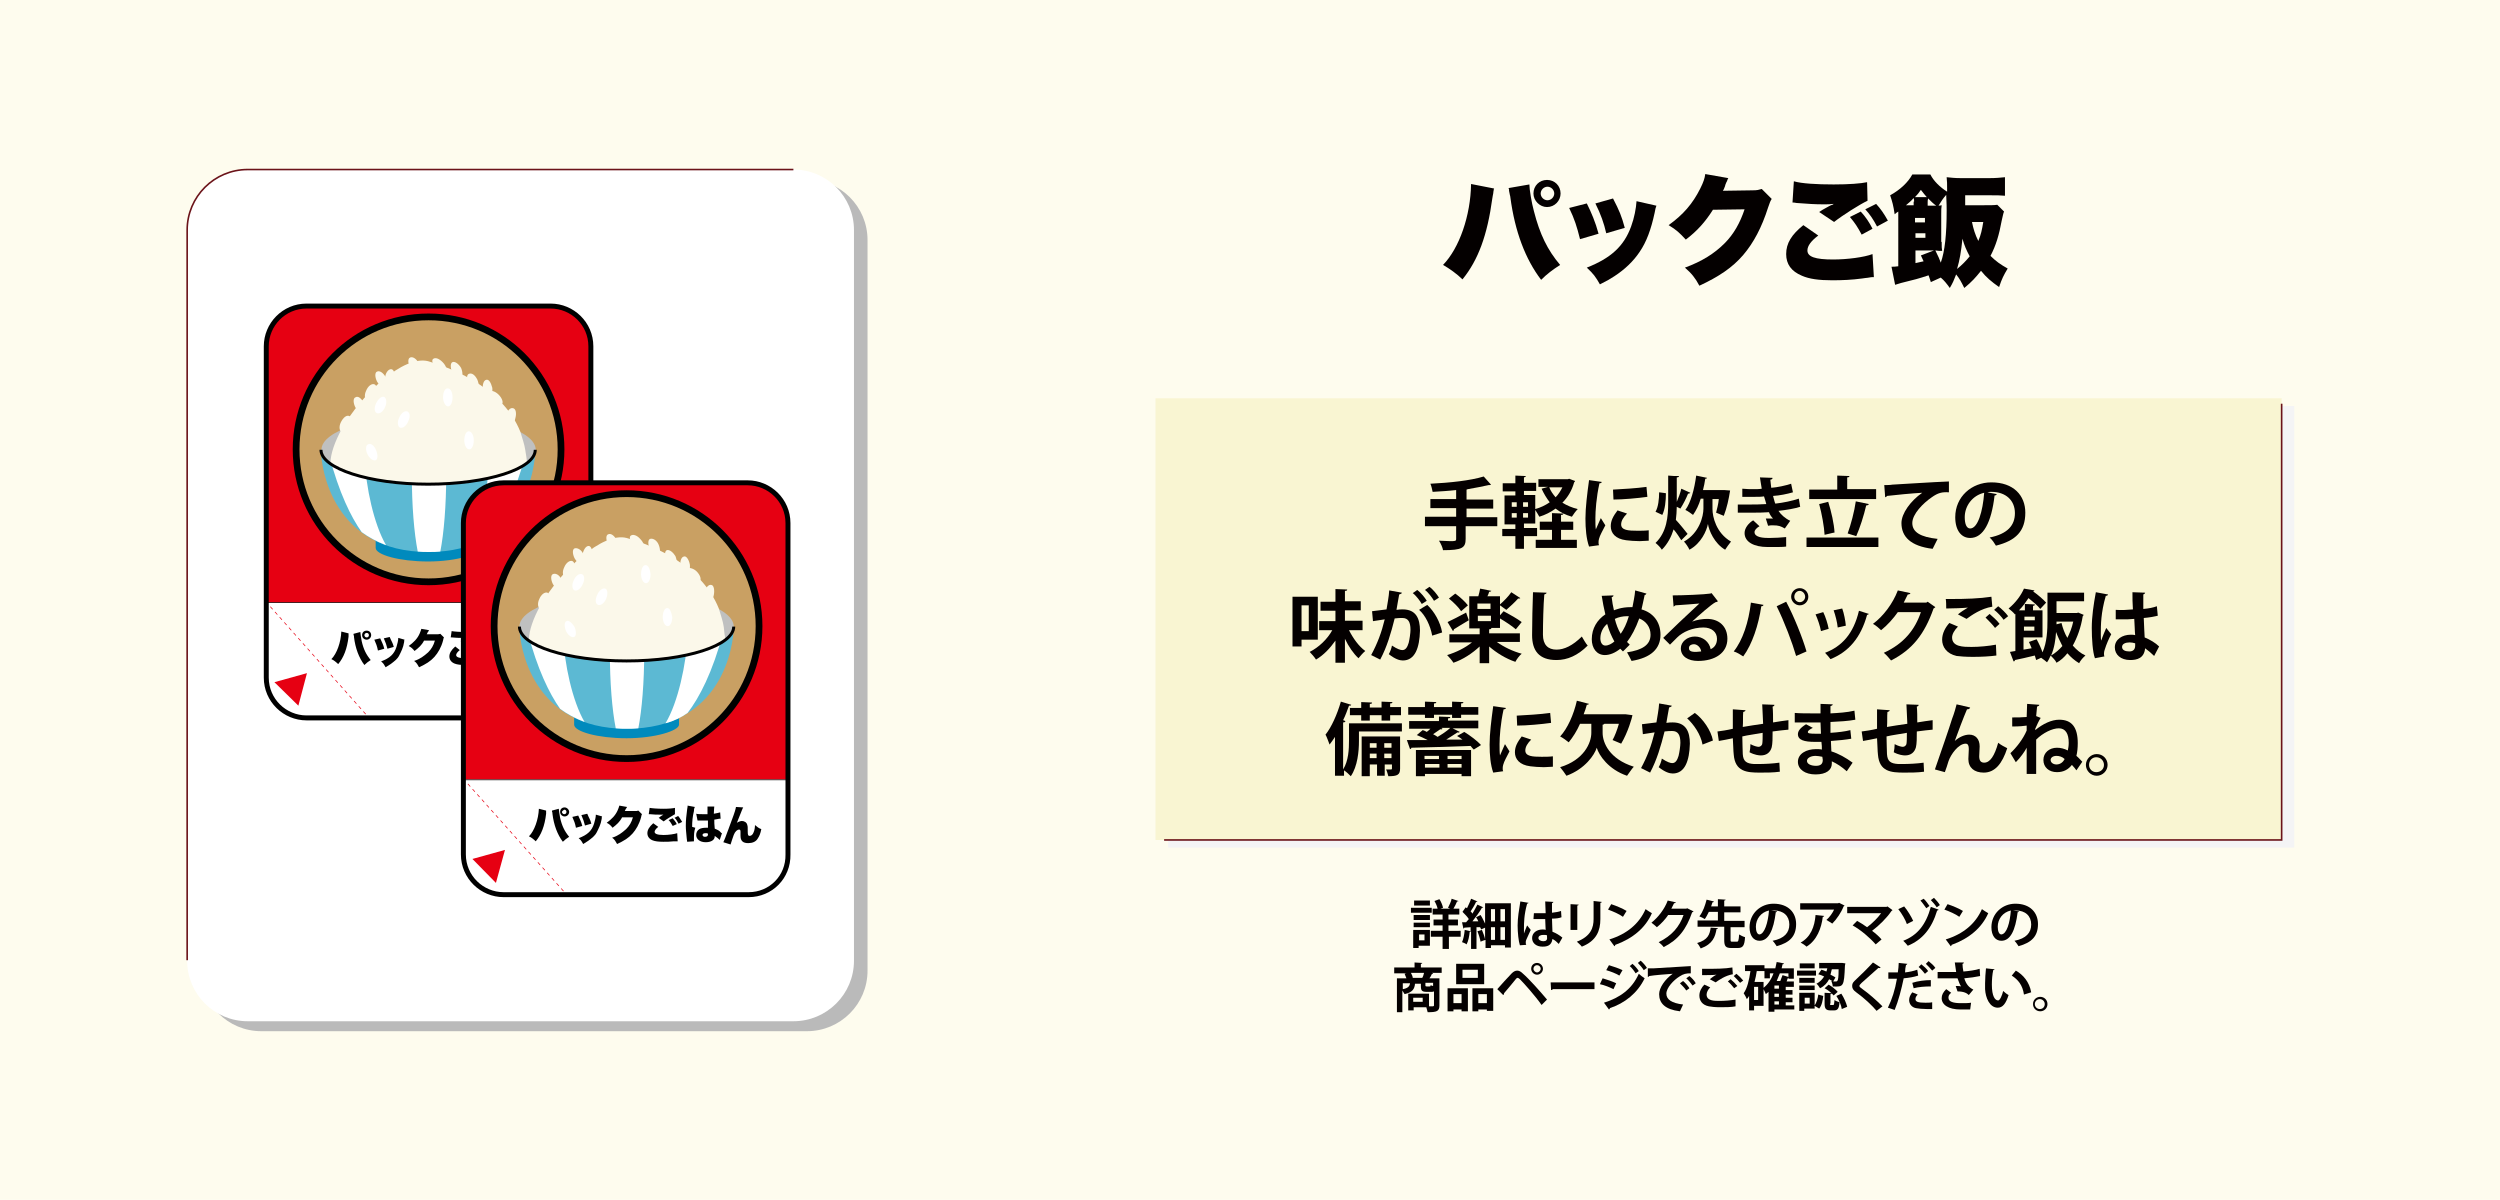 <?xml version="1.0" encoding="utf-8"?>
<!-- Generator: Adobe Illustrator 24.0.1, SVG Export Plug-In . SVG Version: 6.00 Build 0)  -->
<svg version="1.1" id="レイヤー_1" xmlns="http://www.w3.org/2000/svg" xmlns:xlink="http://www.w3.org/1999/xlink" x="0px"
	 y="0px" viewBox="0 0 553 265.4" style="enable-background:new 0 0 553 265.4;" xml:space="preserve">
<style type="text/css">
	.st0{fill:#FEFCEE;}
	.st1{fill:#BABABA;}
	.st2{fill:#FFFFFF;}
	.st3{fill:none;stroke:#6B1319;stroke-width:0.359;stroke-miterlimit:10;}
	.st4{fill:#F4F4F5;}
	.st5{fill:#F9F5D2;}
	.st6{enable-background:new    ;}
	.st7{fill:#040000;}
	.st8{fill:#E6E6E5;}
	.st9{fill:#CFE7F2;}
	.st10{fill:#3794C4;}
	.st11{fill:#727171;}
	.st12{fill:#F7F9FA;}
	.st13{fill:#48A6CE;}
	.st14{fill:url(#SVGID_8_);}
	.st15{fill:none;stroke:#221714;stroke-width:0.188;}
	.st16{fill:url(#SVGID_9_);}
	.st17{fill:url(#SVGID_10_);}
	.st18{fill:url(#SVGID_11_);}
	.st19{fill:url(#SVGID_12_);}
	.st20{fill:url(#SVGID_13_);}
	.st21{fill:url(#SVGID_14_);}
	.st22{fill:url(#SVGID_15_);}
	.st23{fill:url(#SVGID_16_);}
	.st24{fill:url(#SVGID_17_);}
	.st25{fill:url(#SVGID_18_);}
	.st26{fill:url(#SVGID_19_);}
	.st27{fill:url(#SVGID_20_);}
	.st28{fill:url(#SVGID_21_);}
	.st29{fill:url(#SVGID_22_);}
	.st30{fill:url(#SVGID_23_);}
	.st31{fill:url(#SVGID_24_);}
	.st32{fill:#F0EFEE;}
	.st33{fill:url(#SVGID_25_);}
	.st34{fill:url(#SVGID_26_);}
	.st35{fill:url(#SVGID_27_);}
	.st36{fill:url(#SVGID_28_);}
	.st37{fill:url(#SVGID_29_);}
	.st38{fill:url(#SVGID_30_);}
	.st39{fill:url(#SVGID_31_);}
	.st40{fill:url(#SVGID_32_);}
	.st41{fill:url(#SVGID_33_);}
	.st42{fill:url(#SVGID_34_);}
	.st43{fill:url(#SVGID_35_);}
	.st44{fill:url(#SVGID_36_);}
	.st45{fill:url(#SVGID_37_);}
	.st46{fill:url(#SVGID_38_);}
	.st47{fill:url(#SVGID_39_);}
	.st48{fill:url(#SVGID_41_);}
	.st49{fill:url(#SVGID_42_);}
	.st50{fill:url(#SVGID_43_);}
	.st51{fill:url(#SVGID_44_);}
	.st52{fill:url(#SVGID_45_);}
	.st53{fill:url(#SVGID_46_);}
	.st54{fill:url(#SVGID_47_);}
	.st55{fill:url(#SVGID_48_);}
	.st56{fill:url(#SVGID_49_);}
	.st57{fill:url(#SVGID_50_);}
	.st58{fill:url(#SVGID_51_);}
	.st59{fill:url(#SVGID_52_);}
	.st60{fill:url(#SVGID_53_);}
	.st61{fill:url(#SVGID_54_);}
	.st62{fill:url(#SVGID_55_);}
	.st63{fill:url(#SVGID_56_);}
	.st64{fill:url(#SVGID_57_);}
	.st65{fill:url(#SVGID_58_);}
	.st66{fill:url(#SVGID_59_);}
	.st67{fill:#3E3A39;}
	.st68{fill:#C6BA9A;}
	.st69{fill:#D6CCB5;}
	.st70{fill:#B5B5B6;}
	.st71{fill:#F0EFEF;}
	.st72{fill:#595857;}
	.st73{fill:#DCDDDD;}
	.st74{fill:#CCAC69;}
	.st75{fill:#C9CACA;}
	.st76{fill:#9FA0A0;}
	.st77{fill:#8A8A8A;}
	.st78{opacity:0.75;}
	.st79{fill:#B81C25;}
	.st80{fill:#DE551A;}
	.st81{fill:#E99413;}
	.st82{fill:#F7F9F9;}
	.st83{fill:#E83514;}
	.st84{fill:url(#SVGID_60_);}
	.st85{fill:url(#SVGID_61_);}
	.st86{fill:url(#SVGID_62_);}
	.st87{fill:url(#SVGID_63_);}
	.st88{fill:url(#SVGID_64_);}
	.st89{fill:url(#SVGID_65_);}
	.st90{stroke:#000000;stroke-width:3.047;stroke-linecap:round;stroke-linejoin:round;stroke-miterlimit:10;}
	.st91{fill:url(#SVGID_66_);stroke:#000000;stroke-width:1.016;stroke-linecap:round;stroke-linejoin:round;}
	.st92{fill:url(#SVGID_67_);stroke:#000000;stroke-width:1.016;stroke-linecap:round;stroke-linejoin:round;}
	.st93{fill:url(#SVGID_68_);stroke:#000000;stroke-width:1.016;stroke-linecap:round;stroke-linejoin:round;}
	.st94{opacity:0.4;fill:#FFFFFF;enable-background:new    ;}
	.st95{fill:none;}
	.st96{fill:#FFFEEE;}
	.st97{fill:none;stroke:#F7EFB8;stroke-width:0.508;}
	.st98{fill:none;stroke:#F7EFB8;stroke-width:0.254;stroke-miterlimit:10;}
	.st99{fill:none;stroke:#000000;stroke-width:0.244;stroke-miterlimit:10;}
	.st100{fill:none;stroke:#000000;stroke-width:1.016;stroke-linecap:round;stroke-linejoin:round;}
	.st101{fill-rule:evenodd;clip-rule:evenodd;}
	.st102{fill:none;stroke:#000000;stroke-width:0.508;stroke-miterlimit:10;}
	.st103{fill-rule:evenodd;clip-rule:evenodd;fill:url(#SVGID_69_);}
	.st104{opacity:0.9;fill:#E60012;enable-background:new    ;}
	.st105{fill:#DCDBDA;}
	.st106{opacity:0.9;fill:#FFFFFF;enable-background:new    ;}
	.st107{opacity:0.3;fill:#FFFFFF;enable-background:new    ;}
	.st108{fill:#7E7977;}
	.st109{fill:#EEEAD0;}
	.st110{fill:#DDD9C2;}
	.st111{fill:#D3A243;}
	.st112{fill:none;stroke:#E5E3DA;stroke-width:0.508;stroke-linecap:round;stroke-linejoin:round;}
	.st113{fill:#CDA774;}
	.st114{fill:#DDB887;}
	.st115{fill:#F3EBDF;}
	.st116{fill:#F8F0E4;}
	.st117{fill:#ECECEC;}
	.st118{fill:url(#SVGID_70_);}
	.st119{fill:url(#SVGID_71_);}
	.st120{fill:#E60012;}
	.st121{fill:#E5D32D;stroke:#A38A77;stroke-width:0.274;stroke-miterlimit:10;}
	.st122{fill:#E3D172;stroke:#C79F62;stroke-width:0.274;stroke-miterlimit:10;}
	.st123{fill:#E3D172;}
	.st124{fill:#EEEEEF;stroke:#C8C9CA;stroke-width:0.205;stroke-miterlimit:10;}
	.st125{fill:#804F21;}
	.st126{fill:none;stroke:#A38A77;stroke-width:0.274;stroke-miterlimit:10;}
	.st127{fill:none;stroke:#E5D32D;stroke-width:0.547;stroke-miterlimit:10;}
	.st128{fill:#DBDCDC;stroke:#C4C7C4;stroke-width:0.274;stroke-miterlimit:10;}
	.st129{fill:#EEEEEF;}
	.st130{fill:#E8E8DC;}
	.st131{fill:#E62C0F;}
	.st132{fill:#F7B52C;stroke:#DB9F09;stroke-width:0.274;stroke-miterlimit:10;}
	.st133{fill:#44AF35;stroke:#448A3E;stroke-width:0.274;stroke-miterlimit:10;}
	.st134{fill:#734C22;}
	.st135{fill:none;stroke:#FFFFFF;stroke-width:1.368;}
	.st136{fill:#946134;}
	.st137{fill:#231815;}
	.st138{fill:#C79F62;stroke:#946134;stroke-width:4.194518e-02;}
	.st139{fill:none;stroke:#946134;stroke-width:4.194518e-02;}
	.st140{fill:#40210F;stroke:#946134;stroke-width:4.194518e-02;}
	.st141{fill:#FFFFFF;stroke:#6A3906;stroke-width:4.194518e-02;}
	.st142{fill:url(#SVGID_72_);}
	.st143{fill:url(#SVGID_73_);}
	.st144{fill:url(#SVGID_74_);}
	.st145{fill:none;stroke:#F0D958;stroke-width:1.089;stroke-linecap:round;stroke-linejoin:round;stroke-miterlimit:10;}
	.st146{fill:none;stroke:#DD5F1A;stroke-width:1.634;stroke-linecap:round;stroke-linejoin:round;stroke-miterlimit:10;}
	.st147{fill:#006934;}
	.st148{fill:#DBDCDC;}
	.st149{fill:#BEC2BF;stroke:#B2B4B1;stroke-width:0.213;stroke-linecap:round;stroke-linejoin:round;}
	.st150{fill:none;stroke:#F0D958;stroke-width:0.851;stroke-linecap:round;stroke-linejoin:round;stroke-miterlimit:10;}
	.st151{fill:none;stroke:#DD5F1A;stroke-width:1.276;stroke-linecap:round;stroke-linejoin:round;stroke-miterlimit:10;}
	.st152{fill:none;stroke:#E60012;stroke-width:0.153;stroke-miterlimit:10;}
	.st153{fill:none;stroke:#E60012;stroke-width:0.153;stroke-miterlimit:10;stroke-dasharray:0.775,0.775;}
	.st154{fill:none;stroke:#000000;stroke-width:0.153;stroke-miterlimit:10;}
	.st155{fill:none;stroke:#000000;stroke-width:1.096;stroke-miterlimit:10;}
	.st156{fill:#C9A063;stroke:#000000;stroke-width:1.494;stroke-miterlimit:10;}
	.st157{fill:#008ABD;}
	.st158{fill:#5CB9D3;}
	.st159{fill:#BFC0C0;}
	.st160{fill:#FBF8EA;}
	.st161{fill:none;stroke:#000000;stroke-width:0.665;}
	.st162{fill:#036EB8;}
	.st163{fill:#EA5514;}
	.st164{clip-path:url(#SVGID_76_);}
	.st165{fill:url(#SVGID_77_);}
	.st166{fill:url(#SVGID_78_);}
	.st167{fill:url(#SVGID_79_);}
	.st168{fill:url(#SVGID_80_);}
	.st169{fill:url(#SVGID_81_);}
	.st170{fill:url(#SVGID_82_);}
	.st171{fill:url(#SVGID_83_);}
	.st172{fill:url(#SVGID_84_);}
	.st173{fill:url(#SVGID_85_);}
	.st174{fill:url(#SVGID_86_);}
	.st175{fill:url(#SVGID_87_);}
	.st176{fill:url(#SVGID_88_);}
	.st177{fill:url(#SVGID_89_);}
	.st178{fill:url(#SVGID_90_);}
	.st179{fill:url(#SVGID_91_);}
	.st180{fill:url(#SVGID_92_);}
	.st181{fill:url(#SVGID_93_);}
	.st182{fill:url(#SVGID_94_);}
	.st183{fill:url(#SVGID_95_);}
	.st184{fill:url(#SVGID_96_);}
	.st185{fill:url(#SVGID_97_);}
	.st186{fill:url(#SVGID_98_);}
	.st187{fill:url(#SVGID_99_);}
	.st188{fill:url(#SVGID_100_);}
	.st189{fill:url(#SVGID_101_);}
	.st190{fill:url(#SVGID_102_);}
	.st191{fill:url(#SVGID_103_);}
	.st192{fill:url(#SVGID_104_);}
	.st193{fill:url(#SVGID_105_);}
	.st194{fill:url(#SVGID_106_);}
	.st195{fill:url(#SVGID_107_);}
	.st196{fill:url(#SVGID_108_);}
	.st197{fill:url(#SVGID_109_);}
	.st198{fill:url(#SVGID_110_);}
	.st199{fill:url(#SVGID_111_);}
	.st200{clip-path:url(#SVGID_113_);}
	.st201{fill:#B28247;}
	.st202{fill:#FFF100;}
	.st203{fill:#8FC31F;}
	.st204{fill:#EAE5E3;}
	.st205{fill:#BEB1AA;}
	.st206{clip-path:url(#SVGID_115_);}
	.st207{fill:url(#SVGID_116_);}
	.st208{fill:url(#SVGID_117_);}
	.st209{fill:url(#SVGID_118_);}
	.st210{fill:url(#SVGID_119_);}
	.st211{fill:url(#SVGID_120_);}
	.st212{fill:url(#SVGID_121_);}
	.st213{fill:url(#SVGID_122_);}
	.st214{fill:url(#SVGID_123_);}
	.st215{fill:url(#SVGID_124_);}
	.st216{fill:url(#SVGID_125_);}
	.st217{fill:url(#SVGID_126_);}
	.st218{fill:url(#SVGID_127_);}
	.st219{fill:url(#SVGID_128_);}
	.st220{fill:url(#SVGID_129_);}
	.st221{fill:url(#SVGID_130_);}
	.st222{fill:url(#SVGID_131_);}
	.st223{fill:#FFF9E8;}
	.st224{opacity:0.5;fill:url(#);enable-background:new    ;}
	.st225{clip-path:url(#SVGID_136_);}
	.st226{clip-path:url(#SVGID_137_);}
	.st227{fill:#FCE1B9;}
	.st228{fill:#DFCD8C;}
	.st229{fill:#EADDB0;}
	.st230{fill:#6C1317;}
	.st231{fill:#5C070C;}
	.st232{fill:#8A4000;}
	.st233{fill:#9C0109;}
	.st234{fill:#8A0001;}
	.st235{fill:url(#SVGID_138_);}
	.st236{clip-path:url(#SVGID_143_);}
	.st237{clip-path:url(#SVGID_144_);}
	.st238{fill:#9C0109;stroke:#FFFFFF;stroke-width:0.875;stroke-miterlimit:10;}
	.st239{fill:url(#SVGID_145_);}
	.st240{fill:#CF1126;}
	.st241{fill:#F4F3F1;}
	.st242{fill:#C30D23;}
	.st243{fill:#CCCCCC;}
	.st244{clip-path:url(#SVGID_147_);}
	.st245{fill:#C8C9CA;}
	.st246{clip-path:url(#SVGID_149_);}
	.st247{fill:#803220;}
	.st248{fill:#EEAA3D;}
	.st249{fill:#E29223;}
	.st250{fill:#944024;}
	.st251{fill:#B15022;}
	.st252{fill:#D18215;}
	.st253{fill:#FAED00;}
	.st254{fill:#1EAA39;}
	.st255{fill:#169530;}
	.st256{fill:none;stroke:#FFFFFF;stroke-miterlimit:10;}
	.st257{clip-path:url(#SVGID_151_);}
	.st258{clip-path:url(#SVGID_153_);}
	.st259{fill:#FCD006;}
	.st260{fill:#604C3F;}
	.st261{fill:#C79F62;}
	.st262{fill:#FDEABE;}
	.st263{fill:#E95504;}
	.st264{fill:#C11920;}
	.st265{fill:url(#SVGID_154_);}
	.st266{fill:url(#SVGID_155_);}
	.st267{fill:#5D8AA2;}
	.st268{fill:#267EAF;}
	.st269{fill:none;stroke:#D9B556;stroke-width:0.619;stroke-miterlimit:10;}
	.st270{fill:#D9B556;}
	.st271{fill:#0E2F8F;}
	.st272{fill:url(#SVGID_156_);}
	.st273{fill:url(#SVGID_157_);}
	.st274{fill:url(#SVGID_158_);}
	.st275{fill:#755F43;}
	.st276{fill:#CD6829;}
	.st277{fill:#E08030;}
	.st278{fill:#F7F8F8;}
	.st279{fill:#E9E5E2;}
	.st280{fill:#9E9E9F;}
	.st281{fill:url(#SVGID_159_);}
	.st282{clip-path:url(#SVGID_161_);fill:#FBD6A0;}
	.st283{fill:#D1A26C;}
	.st284{fill:#FDEBD1;}
	.st285{fill:url(#SVGID_162_);}
	.st286{fill:#888888;}
	.st287{fill:#B4B4B5;}
	.st288{fill:#E6BE98;}
	.st289{fill:#BAE2F8;}
	.st290{fill:#182987;}
	.st291{fill:#3071B7;}
	.st292{clip-path:url(#SVGID_164_);fill:#F7B52C;}
	.st293{fill:#F7F9F9;stroke:#727171;stroke-width:0.173;stroke-miterlimit:10;}
	.st294{fill:#C39717;}
	.st295{fill:#CC172C;}
	.st296{fill:#E73828;}
	.st297{fill:#F7B52C;}
	.st298{clip-path:url(#SVGID_166_);}
	.st299{fill:#D2A143;}
	.st300{fill:#B48626;}
	.st301{fill:#9C751E;}
	.st302{fill:#8DC21F;}
	.st303{fill:#00913A;}
	.st304{fill:#E95513;}
	.st305{clip-path:url(#SVGID_168_);}
	.st306{fill:#BDA661;}
	.st307{fill:#C9B168;}
	.st308{fill:url(#SVGID_169_);}
	.st309{fill:url(#SVGID_170_);}
	.st310{fill:url(#SVGID_171_);}
	.st311{fill:url(#SVGID_172_);}
	.st312{fill:url(#SVGID_173_);}
	.st313{fill:url(#SVGID_174_);}
	.st314{fill:url(#SVGID_175_);}
	.st315{fill:url(#SVGID_176_);}
	.st316{fill:url(#SVGID_177_);}
	.st317{fill:url(#SVGID_178_);}
	.st318{fill:url(#SVGID_179_);}
	.st319{fill:url(#SVGID_180_);}
	.st320{fill:url(#SVGID_181_);}
	.st321{fill:url(#SVGID_182_);}
	.st322{fill:url(#SVGID_183_);}
	.st323{fill:url(#SVGID_184_);}
	.st324{fill:url(#SVGID_185_);}
	.st325{fill:url(#SVGID_186_);}
	.st326{fill:url(#SVGID_187_);}
	.st327{fill:url(#SVGID_188_);}
	.st328{fill:url(#SVGID_189_);}
	.st329{fill:url(#SVGID_190_);}
	.st330{fill:url(#SVGID_191_);}
	.st331{fill:url(#SVGID_192_);}
	.st332{fill:url(#SVGID_193_);}
	.st333{fill:url(#SVGID_194_);}
	.st334{fill:url(#SVGID_195_);}
	.st335{fill:url(#SVGID_196_);}
	.st336{fill:url(#SVGID_197_);}
	.st337{fill:url(#SVGID_198_);}
	.st338{fill:url(#SVGID_199_);}
	.st339{fill:url(#SVGID_200_);}
	.st340{fill:url(#SVGID_201_);}
	.st341{fill:url(#SVGID_202_);}
	.st342{fill:url(#SVGID_203_);}
	.st343{fill:url(#SVGID_204_);}
	.st344{fill:url(#SVGID_205_);}
	.st345{fill:url(#SVGID_206_);}
	.st346{fill:url(#SVGID_207_);}
	.st347{fill:url(#SVGID_208_);}
	.st348{fill:url(#SVGID_209_);}
	.st349{fill:url(#SVGID_210_);}
	.st350{fill:url(#SVGID_211_);}
	.st351{fill:url(#SVGID_212_);}
	.st352{fill:url(#SVGID_213_);}
	.st353{fill:url(#SVGID_214_);}
	.st354{fill:url(#SVGID_215_);}
	.st355{fill:url(#SVGID_216_);}
	.st356{fill:url(#SVGID_217_);}
	.st357{fill:url(#SVGID_218_);}
	.st358{fill:url(#SVGID_219_);}
	.st359{fill:url(#SVGID_220_);}
	.st360{fill:url(#SVGID_221_);}
	.st361{fill:url(#SVGID_222_);}
	.st362{fill:url(#SVGID_223_);}
	.st363{fill:url(#SVGID_224_);}
	.st364{fill:url(#SVGID_225_);}
	.st365{fill:url(#SVGID_226_);stroke:#000000;stroke-width:1.016;stroke-linecap:round;stroke-linejoin:round;}
	.st366{fill:url(#SVGID_227_);stroke:#000000;stroke-width:1.016;stroke-linecap:round;stroke-linejoin:round;}
	.st367{fill:url(#SVGID_228_);stroke:#000000;stroke-width:1.016;stroke-linecap:round;stroke-linejoin:round;}
	.st368{fill-rule:evenodd;clip-rule:evenodd;fill:url(#SVGID_229_);}
	.st369{fill:url(#SVGID_230_);}
	.st370{fill:url(#SVGID_231_);}
	.st371{fill:url(#SVGID_232_);}
	.st372{fill:url(#SVGID_233_);}
	.st373{fill:url(#SVGID_234_);}
	.st374{clip-path:url(#SVGID_236_);}
	.st375{fill:url(#SVGID_237_);}
	.st376{fill:url(#SVGID_238_);}
	.st377{fill:url(#SVGID_239_);}
	.st378{fill:url(#SVGID_240_);}
	.st379{fill:url(#SVGID_241_);}
	.st380{fill:url(#SVGID_242_);}
	.st381{fill:url(#SVGID_243_);}
	.st382{fill:url(#SVGID_244_);}
	.st383{fill:url(#SVGID_245_);}
	.st384{fill:url(#SVGID_246_);}
	.st385{fill:url(#SVGID_247_);}
	.st386{fill:url(#SVGID_248_);}
	.st387{fill:url(#SVGID_249_);}
	.st388{fill:url(#SVGID_250_);}
	.st389{fill:url(#SVGID_251_);}
	.st390{fill:url(#SVGID_252_);}
	.st391{fill:url(#SVGID_253_);}
	.st392{fill:url(#SVGID_254_);}
	.st393{fill:url(#SVGID_255_);}
	.st394{fill:url(#SVGID_256_);}
	.st395{fill:url(#SVGID_257_);}
	.st396{fill:url(#SVGID_258_);}
	.st397{fill:url(#SVGID_259_);}
	.st398{fill:url(#SVGID_260_);}
	.st399{fill:url(#SVGID_261_);}
	.st400{fill:url(#SVGID_262_);}
	.st401{fill:url(#SVGID_263_);}
	.st402{fill:url(#SVGID_264_);}
	.st403{fill:url(#SVGID_265_);}
	.st404{fill:url(#SVGID_266_);}
	.st405{fill:url(#SVGID_267_);}
	.st406{fill:url(#SVGID_268_);}
	.st407{fill:url(#SVGID_269_);}
	.st408{fill:url(#SVGID_270_);}
	.st409{fill:url(#SVGID_271_);}
	.st410{clip-path:url(#SVGID_273_);}
	.st411{clip-path:url(#SVGID_275_);}
	.st412{fill:url(#SVGID_276_);}
	.st413{fill:url(#SVGID_277_);}
	.st414{fill:url(#SVGID_278_);}
	.st415{fill:url(#SVGID_279_);}
	.st416{fill:url(#SVGID_280_);}
	.st417{fill:url(#SVGID_281_);}
	.st418{fill:url(#SVGID_282_);}
	.st419{fill:url(#SVGID_283_);}
	.st420{fill:url(#SVGID_284_);}
	.st421{fill:url(#SVGID_285_);}
	.st422{fill:url(#SVGID_286_);}
	.st423{fill:url(#SVGID_287_);}
	.st424{fill:url(#SVGID_288_);}
	.st425{fill:url(#SVGID_289_);}
	.st426{fill:url(#SVGID_290_);}
	.st427{fill:url(#SVGID_291_);}
	.st428{clip-path:url(#SVGID_296_);}
	.st429{clip-path:url(#SVGID_297_);}
	.st430{fill:url(#SVGID_298_);}
	.st431{clip-path:url(#SVGID_303_);}
	.st432{clip-path:url(#SVGID_304_);}
	.st433{fill:url(#SVGID_305_);}
	.st434{clip-path:url(#SVGID_307_);}
	.st435{clip-path:url(#SVGID_309_);}
	.st436{clip-path:url(#SVGID_311_);}
	.st437{clip-path:url(#SVGID_313_);}
	.st438{fill:url(#SVGID_314_);}
	.st439{fill:url(#SVGID_315_);}
	.st440{fill:url(#SVGID_316_);}
	.st441{fill:url(#SVGID_317_);}
	.st442{fill:url(#SVGID_318_);}
	.st443{fill:url(#SVGID_319_);}
	.st444{clip-path:url(#SVGID_321_);fill:#FBD6A0;}
	.st445{fill:url(#SVGID_322_);}
	.st446{clip-path:url(#SVGID_324_);fill:#F7B52C;}
	.st447{clip-path:url(#SVGID_326_);}
	.st448{clip-path:url(#SVGID_328_);}
</style>
<g>
	<rect y="0" class="st0" width="553" height="265.4"/>
</g>
<g>
	<path class="st1" d="M178.5,228.1H57.8c-7.4,0-13.4-6-13.4-13.4V53.1c0-7.4,6-13.4,13.4-13.4h120.7c7.4,0,13.4,6,13.4,13.4v161.6
		C191.9,222.1,185.9,228.1,178.5,228.1z"/>
	<path class="st2" d="M175.5,225.9H54.8c-7.4,0-13.4-6-13.4-13.4V50.9c0-7.4,6-13.4,13.4-13.4h120.7c7.4,0,13.4,6,13.4,13.4v161.6
		C188.9,219.9,182.9,225.9,175.5,225.9z"/>
	<path class="st3" d="M41.4,212.4V50.9c0-7.4,6-13.4,13.4-13.4h120.7"/>
</g>
<g>
	<rect x="258.4" y="89.8" class="st4" width="249.1" height="97.7"/>
	<rect x="255.6" y="88.1" class="st5" width="249.1" height="97.7"/>
	<polyline class="st3" points="504.7,89.3 504.7,185.8 257.5,185.8 	"/>
</g>
<g class="st6">
	<path class="st7" d="M330.5,41.7c-0.1,0.2-0.1,0.3-0.1,0.4c0,0.1-0.1,0.3-0.1,0.7l-0.1,0.5l-0.1,0.6c-1.1,8.1-3.1,13.6-6.6,17.9
		c-1.2-1.2-2.9-2.4-4.3-3.2c3.6-3.7,6.1-10.9,6.2-17.9L330.5,41.7z M338.3,40.8C338.3,40.8,338.3,40.9,338.3,40.8
		c0,1.1,0.5,4.1,1,5.9c1.3,5.1,3,8.6,5.8,11.9c-1.7,1.1-2.9,2-4.2,3.3c-3.5-4.6-5.8-10.7-6.8-18.2c0-0.3-0.1-0.5-0.1-0.5l-0.2-1
		l0-0.3c0,0-0.1-0.2-0.1-0.3L338.3,40.8z M345.2,42.8c0,1.6-1.3,3-3,3c-1.6,0-3-1.4-3-3c0-1.7,1.3-3,3-3
		C343.9,39.8,345.2,41.1,345.2,42.8z M340.8,42.8c0,0.8,0.7,1.5,1.5,1.5c0.8,0,1.5-0.7,1.5-1.5c0-0.8-0.7-1.5-1.5-1.5
		C341.5,41.3,340.8,42,340.8,42.8z"/>
	<path class="st7" d="M351,45c1,2,1.9,4.1,2.6,6.7l-4.1,1.2c-0.7-2.8-1.2-4.4-2.4-6.9L351,45z M366.4,45.5c-0.2,0.5-0.2,0.6-0.4,1.6
		c-0.8,3.7-1.8,6.4-3.3,8.6c-1.4,2.1-3.3,3.9-5.6,5.4c-0.9,0.6-1.6,1-3.2,1.8c-0.9-1.6-1.4-2.3-2.9-3.7c5.3-2.1,8.2-4.7,9.8-9.1
		c0.7-1.9,1.1-4,1.2-5.6L366.4,45.5z M356.8,43.9c1.4,2.7,1.9,3.9,2.6,6.5l-4.1,1.2c-0.5-2.2-1.2-4.2-2.4-6.6L356.8,43.9z"/>
	<path class="st7" d="M382.3,39.4c-0.1,0.2-0.2,0.3-0.3,0.7c-0.1,0.1-0.1,0.2-0.2,0.4c-0.1,0.3-0.2,0.4-0.2,0.6
		c-0.3,0.8-0.3,0.8-0.5,1.1l6.6-0.1c1,0,1.3-0.1,2-0.3l2.2,2.2c-0.3,0.5-0.4,0.7-0.8,1.9c-1.4,4.4-3.2,7.8-5.5,10.5
		c-2.4,2.8-5.4,4.8-9.7,6.8c-0.9-1.7-1.7-2.7-3.2-4c3.8-1.4,6.5-3.1,8.8-5.4c2-2,3.4-4.5,4.4-7.5l-7,0.1c-1.7,2.7-3.5,4.7-6,6.6
		c-1.4-1.5-2-2.1-3.8-3.2c3.2-2.3,5.3-4.7,7-8.1c0.7-1.4,1-2.3,1.1-3.2L382.3,39.4z"/>
	<path class="st7" d="M402.2,52.1c-1.6,1.2-2.4,2.3-2.4,3.3c0,1.4,1.7,2,5.7,2c3.1,0,6.9-0.5,8.7-1.2l0.3,5.1c-0.5,0-0.7,0-1.1,0.1
		c-0.2,0-0.4,0.1-0.8,0.1l-0.7,0.1c-2.2,0.3-4.4,0.4-6.6,0.4c-3,0-5.1-0.3-6.7-1c-2.4-1-3.5-2.6-3.5-4.8c0-2.4,1.2-4.3,3.8-6.4
		L402.2,52.1z M396.8,40.1c1.7,0.5,5,0.7,8.8,0.7c3.4,0,6-0.2,7.4-0.5l0.1,4.1c-1.7,0.8-5.5,3.2-7.4,4.7l-3.3-2.2
		c0.6-0.4,0.9-0.6,1.3-0.8l0.9-0.5c0.2-0.1,0.4-0.2,0.4-0.2l0.3-0.1c0.1,0,0.2-0.1,0.3-0.2c-0.9,0.1-1.3,0.1-2.2,0.1
		c-2,0-3.3-0.1-6-0.3c-0.5-0.1-0.6-0.1-0.9-0.1L396.8,40.1z M411.6,46.8c1.1,1.2,1.9,2.4,2.6,3.8l-2.4,1.3c-0.9-1.7-1.5-2.6-2.6-3.9
		L411.6,46.8z M415,45.1c1,1.1,1.7,2.1,2.6,3.7l-2.4,1.3c-0.9-1.7-1.6-2.7-2.6-3.8L415,45.1z"/>
	<path class="st7" d="M427.1,62.4c-0.2-0.7-0.3-0.9-0.5-1.5c-2.1,0.7-3.2,1-6.1,1.7c-0.4,0.1-0.7,0.2-1.3,0.4l-0.8-4
		c0.5,0,0.7,0,1.5-0.1V47.7c0-0.3,0-0.5,0-0.9c-0.3,0.2-0.5,0.3-0.8,0.6c-0.3-2-0.5-2.7-1-4.2c2.2-1.2,4-2.9,4.9-4.6h4
		c0.7,1.4,2.1,2.8,3.7,3.8v-0.7c0-1.2,0-1.4-0.1-2.5c1,0.1,1.8,0.2,3,0.2h6.6c1.3,0,2.3-0.1,3.3-0.2v4.1c-1-0.1-1.9-0.1-3.1-0.1
		h-5.7v2.2h4.1c1.5,0,2.3,0,3-0.1l1.5,1.5c-0.2,0.4-0.2,0.7-0.5,1.9c-0.6,3.3-1.3,5.6-2.5,7.9c1.2,1.2,2.2,1.9,3.8,2.8
		c-0.9,1.5-1.3,2.3-1.9,4.1c-1.7-1.2-2.8-2.1-4-3.6c-1.2,1.5-2,2.4-3.7,3.8c-0.7-1.4-1-2-1.8-3c-0.5,1.3-0.7,1.8-1.4,3
		c-0.8-1.1-1.2-1.6-2-2.3L427.1,62.4z M423.4,44.6c0-0.3,0-0.5-0.1-0.8c-0.6,0.7-1,1-1.7,1.6h1.7V44.6z M426.2,43.6
		c-0.5-0.6-0.7-0.8-1.3-1.6c-0.5,0.7-0.7,1-1.3,1.6H426.2z M425.8,49.2v-1h-2.2v1H425.8z M423.7,52.6h2.2v-1h-2.2V52.6z M423.7,55.4
		v2.8c0.9-0.2,0.9-0.2,1.8-0.4c-0.2-0.4-0.3-0.7-0.6-1.3l2.9-1.1H423.7z M427.4,45.5c0.4,0,0.6,0,0.9,0c-0.6-0.4-1.2-1-1.8-1.6
		c-0.1,0.4-0.1,0.5-0.1,0.8v0.8H427.4z M429.5,53.5c0,1.1,0,1.4,0.1,2c-0.7,0-0.7,0-1.5-0.1c0.7,1.4,0.9,1.9,1.2,2.7
		c0.9-2.5,1.3-6.3,1.3-11.6c0-0.4,0-1.6-0.1-3.4c-0.7,0.8-1.1,1.4-1.7,2.4c0.3,0,0.6-0.1,0.7-0.1c-0.1,0.6-0.1,1-0.1,2V53.5z
		 M432.9,59.5c1.1-0.9,1.9-1.7,2.8-2.8c-0.7-1.3-1.2-2.4-1.6-3.9C433.8,55.6,433.5,57.5,432.9,59.5z M436.2,49.1
		c0.3,1.5,0.7,2.8,1.4,4.2c0.6-1.4,0.8-2.4,1.1-4.2H436.2z"/>
</g>
<g class="st6">
	<path class="st7" d="M331.2,114.3v2.1h-7v2.8c0,2-0.8,2.5-5,2.5c-0.1-0.6-0.5-1.5-0.9-2.1c0.8,0,1.7,0.1,2.4,0.1
		c1.2,0,1.4,0,1.4-0.5v-2.8h-6.9v-2.1h6.9v-1.9h-5.7v-2h5.7v-2c-1.7,0.2-3.6,0.3-5.2,0.4c-0.1-0.5-0.3-1.4-0.5-1.8
		c4.2-0.2,8.9-0.7,11.8-1.6l1.6,1.8c-0.1,0.1-0.1,0.1-0.5,0.1c-1.3,0.3-2.9,0.6-4.6,0.9c-0.1,0-0.2,0.1-0.3,0.1v2.2h5.9v2h-5.9v1.9
		H331.2z"/>
	<path class="st7" d="M347.1,105.9l1.3,0.5c0,0.1-0.1,0.2-0.2,0.3c-0.5,1.8-1.4,3.3-2.6,4.5c1,0.6,2.1,1.1,3.4,1.4
		c-0.4,0.4-1,1.2-1.3,1.7c-1.4-0.4-2.6-1-3.6-1.8c-1.1,0.8-2.3,1.4-3.6,1.8c-0.2-0.4-0.6-1-0.9-1.5v3h-2.5v1h2.9v1.8h-2.9v2.8h-1.9
		v-2.8h-2.9V117h2.9v-1h-2.4v-6.4h2.4v-0.9h-2.8v-1.8h2.8v-1.7l2.3,0.1c0,0.2-0.1,0.2-0.4,0.3v1.2h2.7v1.8h-2.7v0.9h2.5v3.1
		c1.1-0.3,2.2-0.8,3.2-1.5c-0.7-0.9-1.3-1.9-1.8-3l1.4-0.4h-2.1V106h6.5L347.1,105.9z M334.4,111.1v1h1.1v-1H334.4z M334.4,113.5v1
		h1.1v-1H334.4z M338,112.1v-1h-1.1v1H338z M338,114.5v-1h-1.1v1H338z M345.3,117.2v2.2h3.5v1.8h-9.1v-1.8h3.6v-2.2h-2.7v-1.8h2.7
		v-1.9l2.5,0.1c0,0.2-0.1,0.3-0.5,0.3v1.5h2.7v1.8H345.3z M342.7,107.8c0.3,0.8,0.8,1.5,1.4,2.2c0.6-0.6,1.1-1.4,1.5-2.2H342.7z"/>
	<path class="st7" d="M354.3,106.6c0,0.2-0.2,0.3-0.5,0.3c-0.7,3.1-0.9,6.2-0.9,7.7c0,1,0,1.9,0.1,2.5c0.2-0.5,0.9-2,1.1-2.5l1,1.6
		c-0.6,1.2-1.2,2.2-1.4,3c-0.1,0.3-0.1,0.6-0.1,0.8c0,0.2,0,0.4,0.1,0.6l-2.2,0.3c-0.6-1.7-0.8-3.9-0.8-6.2c0-2.4,0.4-5.6,0.8-8.5
		L354.3,106.6z M364.7,119.6c-0.6,0-1.3,0.1-2,0.1c-1.1,0-2.2-0.1-3-0.2c-2.4-0.3-3.4-1.6-3.4-3.1c0-1.3,0.6-2.3,1.5-3.5l2.1,0.7
		c-0.8,0.8-1.3,1.6-1.3,2.4c0,1.3,1.6,1.4,3.6,1.4c0.8,0,1.7,0,2.5-0.1L364.7,119.6z M356.8,108.3c2-0.1,5.3-0.3,7.4-0.6l0.2,2.2
		c-2.1,0.3-5.4,0.6-7.5,0.6L356.8,108.3z"/>
	<path class="st7" d="M366.2,113.2c0.6-1,0.8-2.8,0.8-4.3c0.6,0.1,1,0.1,1.5,0.2c0,1.7-0.2,3.6-0.8,4.8L366.2,113.2z M370.9,112.1
		c0,1-0.1,2-0.2,2.9c0.7,0.7,2.2,2.6,2.6,3.1l-1.4,1.4c-0.4-0.6-1-1.6-1.7-2.4c-0.5,1.6-1.3,3.2-2.6,4.5c-0.3-0.5-1-1.2-1.4-1.5
		c2.5-2.4,2.8-5.8,2.8-8.9v-6c0.9,0.1,1.6,0.1,2.4,0.1c0,0.2-0.2,0.3-0.5,0.3v5.4c0.4-0.9,0.8-2,1-2.9l2,0.9
		c-0.1,0.1-0.2,0.2-0.5,0.2c-0.4,1-1.1,2.4-1.7,3.3L370.9,112.1z M378.8,110.4v2.2c0,1.7,0.8,5.3,4.1,7.2c-0.4,0.5-1,1.3-1.3,1.8
		c-2.4-1.4-3.6-4.3-3.8-5.7h0c-0.3,1.5-1.5,4.3-4.1,5.7c-0.2-0.5-0.8-1.4-1.2-1.8c3.4-1.9,4.3-5.6,4.3-7.3v-2.2h-0.6
		c-0.4,1.4-1,2.6-1.7,3.6c-0.4-0.3-1.2-0.9-1.7-1.1c1.2-1.6,2-4.6,2.4-7.6l2.4,0.5c0,0.1-0.2,0.2-0.4,0.2c-0.1,0.8-0.3,1.7-0.5,2.5
		h4.7l1.3,0.1c-0.3,1.9-0.7,3.8-1.4,5.6l-1.7-0.7c0.2-0.8,0.5-1.9,0.6-3H378.8z"/>
	<path class="st7" d="M398.2,112.1c-1.2,0.4-3,0.7-4.8,0.9c0.5,0.8,1.5,1.7,2.6,2.2l-1.2,1.7c-0.9-0.5-1.3-0.7-2.7-0.7
		c-0.3,0-0.6,0-1,0.1l-0.5-1.6c0.2,0,0.5,0,0.8,0s0.6,0,0.8,0c-0.3-0.3-0.7-0.8-0.9-1.4c-1.3,0.1-2.6,0.1-3.7,0.1
		c-0.9,0-2.1,0-3.2,0l0-1.8c0.7,0,1.5,0,2.3,0c1.3,0,2.7,0,4-0.1c-0.1-0.4-0.3-1.1-0.5-1.7c-0.6,0.1-1.3,0.1-2,0.1c-1,0-1.9,0-2.8,0
		l0-1.8c0.9,0.1,1.8,0.1,2.6,0.1c0.5,0,1.2,0,1.7-0.1c-0.1-0.7-0.3-1.7-0.4-2.5l2.8,0.1c0,0.2-0.2,0.4-0.5,0.4
		c0.1,0.6,0.1,1.3,0.2,1.8c1.4-0.1,3.2-0.5,4.4-0.9l0.4,1.9c-1.4,0.4-2.9,0.7-4.4,0.8c0.2,0.6,0.3,1.3,0.5,1.7
		c1.8-0.2,3.7-0.6,5.2-1.1L398.2,112.1z M395.1,120.9c-0.7,0.1-1.5,0.1-2.8,0.1c-0.4,0-0.8,0-1.3,0c-3,0-5.1-1.1-5.1-3.1
		c0-1.1,0.9-2.2,1.9-2.8l1.4,1.3c-0.7,0.4-1.1,0.9-1.1,1.3c0,1.2,2,1.3,3.2,1.3c1.2,0,2.8-0.1,3.8-0.2L395.1,120.9z"/>
	<path class="st7" d="M399.6,118.9h15.9v2.1h-15.9V118.9z M415,108.3v2.1h-14.8v-2.1h6.2v-3.1l2.7,0.1c0,0.2-0.2,0.3-0.5,0.3v2.6
		H415z M404.4,111c0.7,2.2,1.3,4.9,1.4,6.8c-0.1,0-0.1,0-2.2,0.5c-0.1-1.8-0.6-4.6-1.2-6.8L404.4,111z M413.4,111.5
		c-0.1,0.2-0.3,0.3-0.6,0.3c-0.5,2.2-1.4,5-2.2,6.8l-1.9-0.6c0.7-1.9,1.5-4.9,1.8-7.1L413.4,111.5z"/>
	<path class="st7" d="M416.8,107.3c0.5,0,1.3,0,1.8-0.1c2-0.1,9.5-0.6,12.5-0.7l0,2.4c-1.5-0.1-2.4,0.1-3.8,1.1
		c-1.9,1.3-4.3,3.7-4.3,5.7c0,2,1.8,3.1,5.6,3.5l-1.1,2.2c-4.9-0.6-6.9-2.7-6.9-5.7c0-2.1,2-4.9,4.6-6.7c-2,0.1-6.2,0.5-7.8,0.7
		c0,0.1-0.3,0.3-0.4,0.3L416.8,107.3z"/>
	<path class="st7" d="M441.7,109.3c-0.1,0.2-0.3,0.3-0.5,0.3c-0.7,6-2.5,9.4-5.4,9.4c-1.9,0-3.3-1.6-3.3-4.6c0-4.5,3.6-7.7,8-7.7
		c4.9,0,7.5,2.9,7.5,6.7c0,4.1-2.1,6.2-6.5,7.3c-0.3-0.5-0.8-1.3-1.4-1.8c4-0.8,5.6-2.7,5.6-5.4c0-2.8-2-4.7-5.2-4.7
		c-0.3,0-0.6,0-0.9,0.1L441.7,109.3z M438.9,109c-2.6,0.6-4.3,2.9-4.3,5.4c0,1.5,0.4,2.5,1.2,2.5C437.5,116.9,438.6,113.1,438.9,109
		z"/>
	<path class="st7" d="M291.5,141.5h-3.6v1.5h-2V132h5.6V141.5z M289.5,133.9h-1.6v5.7h1.6V133.9z M301.5,139.4h-3.1
		c0.9,1.8,2.2,3.6,3.6,4.6c-0.5,0.4-1.1,1.1-1.5,1.6c-1.1-1-2.2-2.6-3-4.3v5.3h-2.1v-4.9c-1.2,1.7-2.6,3.2-4.3,4.2
		c-0.3-0.5-1-1.3-1.4-1.7c2-1,3.9-2.8,5-4.8h-2.9v-2h3.6v-2.3h-3.3v-2h3.3v-2.8l2.6,0.1c0,0.2-0.1,0.3-0.5,0.3v2.3h3.5v2h-3.5v2.3
		h3.9V139.4z"/>
	<path class="st7" d="M310.1,131.1c0,0.2-0.3,0.3-0.6,0.4c-0.2,0.9-0.4,2.4-0.6,3.4c0.5-0.1,1.1-0.1,1.4-0.1c2.9,0,3.8,2,3.8,4.7v0
		c-0.1,3.8-1.1,6.6-3.8,6.6c-0.7,0-1.7-0.3-3.1-1.4c0.3-0.5,0.6-1.3,0.7-1.9c1.2,0.8,1.9,1,2.3,1c0.7,0,1.1-0.6,1.4-1.6
		c0.2-0.8,0.4-2.2,0.4-2.9c0-1.7-0.5-2.6-1.8-2.6c-0.4,0-1,0-1.7,0.1c-0.8,3.2-1.7,6.3-3.2,9.1l-2-1c1.4-2.6,2.3-5,3-7.9
		c-0.6,0.1-1.9,0.3-2.6,0.4l-0.2-2.2l3.2-0.4c0.2-1.3,0.5-2.7,0.6-4.2L310.1,131.1z M314.5,133.6c-0.4-0.7-1.3-1.9-2-2.4l1-0.7
		c0.8,0.6,1.7,1.7,2.1,2.4L314.5,133.6z M316.8,140.6c-0.4-2.2-1.5-4.5-2.9-5.7l1.8-1.1c1.6,1.5,2.9,3.8,3.3,6.1L316.8,140.6z
		 M317.2,132.9c-0.4-0.7-1.3-1.9-2-2.4l1-0.7c0.8,0.6,1.7,1.7,2.1,2.4L317.2,132.9z"/>
	<path class="st7" d="M336.2,142h-5.1c1.5,1.1,3.6,2.1,5.5,2.6c-0.5,0.4-1.1,1.2-1.4,1.8c-2.1-0.7-4.2-2-5.8-3.4v3.7h-2.1v-3.7
		c-1.6,1.5-3.7,2.9-5.8,3.6c-0.3-0.5-1-1.3-1.4-1.7c2-0.6,4-1.6,5.5-2.8h-5v-1.8h6.7V139h-2.3v-7.1h2c0.2-0.6,0.3-1.2,0.4-1.7
		l2.5,0.5c-0.1,0.1-0.2,0.2-0.5,0.2c-0.1,0.3-0.2,0.7-0.4,1h2.8v1.8c0.8-0.7,1.9-1.8,2.5-2.7l2,1.3c-0.1,0.1-0.2,0.1-0.3,0.1
		c-0.1,0-0.1,0-0.2,0c-0.7,0.8-1.8,1.8-2.6,2.5l-1.4-1v2.2l0.8-0.9c1.3,0.7,3.1,1.7,4,2.4l-1.3,1.6c-0.8-0.7-2.3-1.7-3.5-2.4v2.1
		h-1.9c0,0.2-0.2,0.3-0.5,0.3v0.9h6.8V142z M320.2,137.6c1.1-0.5,2.6-1.3,4.1-2.1l0.6,1.7c-1.2,0.7-2.5,1.5-3.3,2
		c0,0.2-0.1,0.3-0.2,0.4L320.2,137.6z M321.9,131.3c1,0.7,2.2,1.8,2.8,2.6l-1.5,1.3c-0.5-0.8-1.7-2-2.7-2.8L321.9,131.3z
		 M329.7,134.7v-1.2h-2.9v1.2H329.7z M326.9,136.2v1.2h2.9v-1.2H326.9z"/>
	<path class="st7" d="M342.1,131.1c0,0.2-0.2,0.3-0.5,0.4c-0.2,2.3-0.3,6.4-0.3,8.9c0,2.2,1.1,3.3,3,3.3c1.7,0,3.6-0.9,5.6-2.9
		c0.3,0.5,0.9,1.6,1.3,2c-2.2,2.2-4.5,3.2-6.9,3.2c-3.9,0-5.4-2.1-5.4-5.5c0-2.3,0.1-7.4,0.2-9.5L342.1,131.1z"/>
	<path class="st7" d="M364.2,131.3c-0.1,0.2-0.2,0.3-0.4,0.3c-0.2,1.1-0.5,2.2-0.7,3.2c2.5,0.7,4.2,2.7,4.2,5.6
		c0,3.1-2.1,5.1-6.4,5.8c-0.3-0.6-0.7-1.4-1-1.9c3.3-0.5,5.2-1.6,5.2-3.9c0-1.7-1-3-2.5-3.6c-0.8,2.2-1.7,3.9-2.7,5.2
		c0.2,0.2,0.4,0.4,0.6,0.6l-1.5,1.5c-0.2-0.2-0.4-0.4-0.6-0.6c-1.1,0.9-2.3,1.4-3.4,1.4c-1.8,0-2.9-1.5-2.9-3.5c0-2.4,1.2-4.3,3-5.5
		c-0.3-1.3-0.6-2.7-0.8-4.1l2.6-0.1c0,0.2-0.1,0.3-0.4,0.4c0.1,1,0.3,2,0.5,2.9c0.3-0.1,1.6-0.7,3.7-0.7c0.1,0,0.3,0,0.4,0
		c0.2-1.1,0.5-2.4,0.6-3.7L364.2,131.3z M357.1,141.9c-0.6-1.1-1.2-2.4-1.6-3.9c-1.4,1.2-1.5,2.7-1.5,3.2c0,0.9,0.4,1.6,1.1,1.6
		C355.8,142.8,356.5,142.4,357.1,141.9z M358.5,140.2c0.7-1,1.3-2.2,1.8-3.9c-0.1,0-0.3,0-0.4,0c-0.9,0-1.9,0.2-2.7,0.6
		C357.5,138.1,357.9,139.2,358.5,140.2z"/>
	<path class="st7" d="M374.3,137.5c1-0.4,2.3-0.6,3.3-0.6c2.6,0,4.5,1.6,4.5,4.4c0,3.1-2.7,4.9-6.5,4.9c-2.2,0-3.8-1-3.8-2.8
		c0-1.4,1.4-2.6,3.1-2.6c1.8,0,3.2,1.2,3.5,2.8c0.9-0.4,1.4-1.2,1.4-2.3c0-1.5-1.2-2.5-3-2.5c-2.4,0-4.6,1-5.8,2.2
		c-0.4,0.4-1.1,1.1-1.6,1.6l-1.5-1.5c1.2-1.2,5.6-5.4,8-7.6c-0.9,0.1-3.9,0.3-5.3,0.4c-0.1,0.1-0.3,0.2-0.4,0.3l-0.2-2.5
		c2.2,0,7.1-0.2,8.3-0.4l0.3-0.1l1.4,1.8c-0.1,0.1-0.3,0.2-0.5,0.2C378.5,133.7,375.7,136.2,374.3,137.5L374.3,137.5z M375.2,144.2
		c0.3,0,0.8-0.1,1.1-0.1c-0.1-0.9-0.9-1.6-1.6-1.6c-0.6,0-1.1,0.3-1.1,0.8C373.5,144.2,374.6,144.2,375.2,144.2z"/>
	<path class="st7" d="M390.1,133.8c-0.1,0.2-0.2,0.3-0.5,0.3c-0.6,4.1-2,8.4-4,11.1c-0.6-0.4-1.4-0.9-2.1-1.1
		c2-2.5,3.3-6.5,3.8-10.8L390.1,133.8z M397.3,145.1c-0.8-2.8-2.6-7.6-4.3-11l2.1-1c1.7,3.2,3.6,7.9,4.5,11L397.3,145.1z
		 M398.1,130.1c1,0,1.9,0.8,1.9,1.9c0,1-0.8,1.9-1.9,1.9c-1,0-1.9-0.9-1.9-1.9C396.2,130.9,397.1,130.1,398.1,130.1z M399.3,132
		c0-0.7-0.6-1.3-1.2-1.3c-0.7,0-1.2,0.6-1.2,1.3c0,0.7,0.6,1.2,1.2,1.2C398.8,133.2,399.3,132.6,399.3,132z"/>
	<path class="st7" d="M403.3,135.4c0.5,1,1,2.6,1.2,3.7l-1.7,0.5c-0.2-1.1-0.7-2.6-1.2-3.7L403.3,135.4z M413.4,135.8
		c-0.1,0.1-0.2,0.2-0.4,0.2c-1.4,5.1-4.1,8.2-8.1,9.8c-0.2-0.3-0.8-1-1.2-1.4c3.7-1.4,6.3-4.2,7.5-9.3L413.4,135.8z M407.5,134.6
		c0.4,1.1,0.7,2.7,0.8,3.8l-1.8,0.4c-0.1-1.1-0.5-2.7-0.9-3.8L407.5,134.6z"/>
	<path class="st7" d="M428.1,134.3c-0.1,0.1-0.2,0.2-0.4,0.3c-2,5.7-4.7,9.1-9.4,11.5c-0.4-0.5-1-1.2-1.6-1.7c4.4-2,6.9-5.1,8.2-9
		h-5.1c-0.9,1.3-2.3,2.9-3.7,4c-0.4-0.4-1.2-1.1-1.8-1.4c2.3-1.7,4.4-4.5,5.5-7.4l2.8,0.6c-0.1,0.2-0.3,0.3-0.6,0.3
		c-0.3,0.6-0.6,1.2-0.9,1.8h5l0.3-0.2L428.1,134.3z"/>
	<path class="st7" d="M441.6,145c-1.4,0.2-3.4,0.3-5.2,0.3c-1.5,0-2.9-0.1-3.6-0.2c-2.2-0.5-3.2-2-3.2-3.6c0-1.4,0.7-2.7,1.6-3.7
		l1.9,0.8c-0.8,0.8-1.3,1.7-1.3,2.4c0,2.1,2.5,2.1,4.3,2.1c1.7,0,3.8-0.2,5.4-0.5L441.6,145z M433.1,135.9c0.6-0.5,1.5-1.1,2.2-1.5
		v0c-0.9,0.1-3.4,0.2-4.8,0.2c0-0.5,0-1.7-0.1-2.1c0.3,0,0.7,0,1.2,0c3.2,0,6.3-0.1,8.9-0.5l0.2,2.2c-2.5,0.4-4.6,1.9-5.7,2.7
		L433.1,135.9z M441.3,138.9c-0.4-0.6-1.5-1.7-2.1-2.3l0.9-0.8c0.7,0.6,1.7,1.5,2.2,2.2L441.3,138.9z M443.2,137.1
		c-0.4-0.6-1.4-1.7-2.1-2.2l0.9-0.8c0.8,0.6,1.7,1.5,2.2,2.2L443.2,137.1z"/>
	<path class="st7" d="M459.7,135.5l1.2,0.5c0,0.1-0.1,0.2-0.2,0.3c-0.4,2.5-1.2,4.7-2.2,6.5c0.8,0.9,1.7,1.7,2.8,2.2
		c-0.5,0.4-1.1,1.1-1.4,1.7c-1-0.6-1.8-1.3-2.6-2.2c-0.7,0.9-1.5,1.6-2.4,2.1c-0.2-0.5-0.9-1.2-1.3-1.6c-0.2,0.5-0.5,1.1-0.8,1.5
		c-0.3-0.3-0.9-0.7-1.3-1l-1.1,0.5c-0.1-0.3-0.2-0.6-0.3-1c-1.7,0.4-3.3,0.8-4.4,1c0,0.2-0.1,0.3-0.3,0.3l-0.8-2.1
		c0.4-0.1,0.8-0.1,1.2-0.2v-8.2l-0.1,0.1c-0.3-0.4-1-1-1.4-1.3c1.6-1.3,2.8-3,3.4-4.4l2.3,0.4c0,0.1-0.1,0.2-0.3,0.2
		c1,0.7,2.3,1.8,2.9,2.5l-1.3,1.4c-0.5-0.7-1.6-1.6-2.6-2.4c-0.6,0.9-1.2,1.8-2.1,2.7h1.3v-1.4l2.2,0.1c0,0.2-0.1,0.3-0.4,0.3v1h2.1
		v6h-4.2v2.7l1.8-0.3c-0.2-0.5-0.4-1-0.6-1.4l1.7-0.6c0.5,0.9,1,2,1.3,2.9c1-2.2,1.1-5,1.1-7.2v-6h8.1v1.9h-6.1v2.6h4.5L459.7,135.5
		z M450.1,136.4h-2.3v0.8h2.3V136.4z M447.7,139.5h2.3v-0.9h-2.3V139.5z M454.8,139.8c-0.1,1.7-0.4,3.6-1.1,5.2
		c0.9-0.5,1.8-1.3,2.5-2.1C455.7,141.9,455.2,140.9,454.8,139.8L454.8,139.8z M454.9,137.5l0,0.6l1.1-0.3c0.3,1.2,0.7,2.3,1.3,3.3
		c0.5-1,1-2.2,1.3-3.6H454.9z"/>
	<path class="st7" d="M463.4,145.6c-0.5-1.3-0.7-4.3-0.7-6.7c0-2.5,0.4-5.2,0.9-7.9l2.7,0.5c0,0.2-0.3,0.3-0.5,0.3
		c-1.1,3.8-1.1,6.5-1.1,8.5c0,0.6,0,1.1,0.1,1.4c0.2-0.7,0.8-2.1,1.1-2.8l1.1,1.4c-0.5,0.9-1.1,2.3-1.4,3.3
		c-0.1,0.3-0.2,0.6-0.2,0.9c0,0.2,0,0.5,0.1,0.7L463.4,145.6z M468,134.9c1.3,0.1,2.6,0,3.8-0.1c-0.1-1.4-0.1-2.5-0.1-3.8l2.8,0.1
		c0,0.2-0.2,0.3-0.4,0.4l0,3.2c1.2-0.1,2.2-0.3,3-0.6l0.2,2.1c-0.8,0.2-1.9,0.4-3.1,0.5c0.1,1.6,0.1,3.2,0.2,4.3
		c1.2,0.5,2.4,1.2,3.2,2l-1.1,2.1c-0.6-0.6-1.3-1.2-2-1.7c-0.2,2.2-1.8,2.6-3.3,2.6c-2.1,0-3.4-1.2-3.4-2.8c0-1.8,1.7-2.8,3.5-2.8
		c0.3,0,0.7,0,1,0.1c-0.1-0.9-0.1-2.3-0.2-3.6c-0.5,0-1.1,0.1-1.5,0.1H468L468,134.9z M472.3,142.3c-0.3-0.1-0.8-0.2-1.2-0.2
		c-0.9,0-1.7,0.3-1.7,1c0,0.7,0.7,1,1.6,1c0.9,0,1.3-0.5,1.3-1.3C472.3,142.7,472.3,142.5,472.3,142.3z"/>
	<path class="st7" d="M310.1,160v1.8h-9.5v2.1c0,2.3-0.3,5.6-1.8,7.8c-0.3-0.3-1-1-1.5-1.3v1.2h-2v-8.6c-0.4,0.6-0.8,1.2-1.2,1.7
		c-0.2-0.5-0.6-1.7-0.9-2.2c1.3-1.6,2.6-4.5,3.4-7.3l2.3,0.7c-0.1,0.2-0.2,0.2-0.5,0.2c-0.4,1.1-0.8,2.2-1.3,3.2l0.5,0.2
		c0,0.2-0.2,0.3-0.5,0.3v10.4c1.2-1.9,1.3-4.5,1.3-6.4V160H310.1z M298.6,156.6h2.5v-1.3l2.4,0.1c0,0.2-0.1,0.3-0.5,0.3v0.8h2.6
		v-1.3l2.4,0.1c0,0.2-0.1,0.3-0.5,0.3v0.8h2.4v1.8h-2.4v1.2h-1.9v-1.2h-2.6v1.2h-1.9v-1.2h-2.5V156.6z M309.7,162.9v7.1
		c0,1.4-0.6,1.7-2.6,1.7c-0.1-0.4-0.3-1.1-0.5-1.5c0.5,0,0.9,0,1.1,0c0.2,0,0.2-0.1,0.2-0.2v-0.9h-1.6v2.5h-1.7v-2.5H303v2.6h-1.8
		v-8.8H309.7z M304.6,164.4H303v1h1.5V164.4z M303,167.7h1.5v-1H303V167.7z M307.8,164.4h-1.6v1h1.6V164.4z M306.2,167.7h1.6v-1
		h-1.6V167.7z"/>
	<path class="st7" d="M322.9,161.9c-0.1,0.1-0.3,0.2-0.5,0.1c-0.7,0.5-1.6,1-2.5,1.6c1.2,0,2.4,0,3.6,0c-0.4-0.3-0.8-0.6-1.2-0.8
		l1.6-0.9c1.3,0.8,2.9,2,3.7,2.9l-1.6,1c-0.2-0.2-0.5-0.5-0.7-0.8c-4.8,0.2-9.8,0.3-13.1,0.4c0,0.2-0.2,0.3-0.3,0.3l-0.7-2
		c1.2,0,2.8,0,4.6,0c-0.8-0.4-1.6-0.8-2.4-1.1c0.5-0.4,0.9-0.8,1.3-1.1c0.3,0.1,0.6,0.2,0.9,0.4c0.3-0.2,0.6-0.5,0.8-0.7h-4.7v-1.7
		h6.6v-1l2.5,0.1c0,0.2-0.1,0.3-0.5,0.3v0.5h6.7v1.7h-5.7L322.9,161.9z M315.2,158.8v-0.7h-3.7v-1.7h3.7v-1.2l2.5,0.1
		c0,0.2-0.1,0.3-0.5,0.3v0.8h4v-1.2l2.5,0.1c0,0.2-0.1,0.3-0.5,0.3v0.8h3.8v1.7h-3.8v0.7h-2v-0.7h-4v0.7H315.2z M313.2,171.7v-5.8
		h12.2v5.8h-2.1v-0.5h-8.1v0.5H313.2z M318.3,167.2h-3.2v0.7h3.2V167.2z M315.2,169.8h3.2v-0.8h-3.2V169.8z M318.9,161.1l0.2,0.1
		c-0.1,0.1-0.2,0.2-0.5,0.1c-0.4,0.3-1,0.7-1.6,1.1c0.4,0.2,0.7,0.4,1,0.6c1-0.6,2.1-1.3,2.8-2H318.9z M323.3,167.9v-0.7h-3.1v0.7
		H323.3z M320.2,169.8h3.1v-0.8h-3.1V169.8z"/>
	<path class="st7" d="M333.1,156.6c0,0.2-0.2,0.3-0.5,0.3c-0.7,3.1-0.9,6.2-0.9,7.7c0,1,0,1.9,0.1,2.5c0.2-0.5,0.9-2,1.1-2.5l1,1.6
		c-0.6,1.2-1.2,2.2-1.4,3c-0.1,0.3-0.1,0.6-0.1,0.8c0,0.2,0,0.4,0.1,0.6l-2.2,0.3c-0.6-1.7-0.8-3.9-0.8-6.2c0-2.4,0.4-5.6,0.8-8.5
		L333.1,156.6z M343.5,169.6c-0.6,0-1.3,0.1-2,0.1c-1.1,0-2.2-0.1-3-0.2c-2.4-0.3-3.4-1.6-3.4-3.1c0-1.3,0.6-2.3,1.5-3.5l2.1,0.7
		c-0.8,0.8-1.3,1.6-1.3,2.4c0,1.3,1.6,1.4,3.6,1.4c0.8,0,1.7,0,2.5-0.1L343.5,169.6z M335.5,158.3c2-0.1,5.3-0.3,7.4-0.6l0.2,2.2
		c-2.1,0.3-5.4,0.6-7.5,0.6L335.5,158.3z"/>
	<path class="st7" d="M354.9,160.1c-0.1,0.1-0.2,0.2-0.4,0.2v1.8c0,2.2,1.5,5.8,6.9,7.5c-0.5,0.5-1.1,1.5-1.5,2
		c-4.1-1.4-6.2-4.5-6.7-6.2c-0.5,1.6-2.6,4.7-6.7,6.2c-0.3-0.5-1-1.4-1.4-1.9c5.3-1.6,6.9-5.4,6.9-7.6v-2h-2.5
		c-0.7,1.6-1.6,3-2.5,4.1c-0.5-0.4-1.3-1-1.9-1.3c1.6-1.7,3-4.8,3.7-7.9l2.7,0.7c-0.1,0.1-0.2,0.2-0.5,0.2c-0.2,0.7-0.4,1.4-0.7,2.1
		h8.9l0.4,0l1.5,0.2c-0.1,0.6-1,3.8-2.5,6.3l-1.9-0.8c0.5-0.9,1-2.2,1.4-3.6H354.9z"/>
	<path class="st7" d="M369.8,156.1c0,0.2-0.3,0.3-0.6,0.4c-0.2,0.9-0.4,2.4-0.6,3.4c0.5-0.1,1.1-0.1,1.4-0.1c2.9,0,3.8,2,3.8,4.7v0
		c-0.1,3.8-1.1,6.6-3.8,6.6c-0.7,0-1.7-0.3-3.1-1.4c0.3-0.5,0.6-1.3,0.7-1.9c1.2,0.8,1.9,1,2.3,1c0.7,0,1.1-0.6,1.4-1.6
		c0.2-0.8,0.4-2.2,0.4-2.9c0-1.7-0.5-2.6-1.8-2.6c-0.4,0-1,0-1.7,0.1c-0.8,3.2-1.7,6.3-3.2,9.1l-2-1c1.4-2.6,2.3-5,3-7.9
		c-0.6,0.1-1.9,0.3-2.6,0.4l-0.2-2.2l3.2-0.4c0.2-1.3,0.5-2.7,0.6-4.2L369.8,156.1z M376.6,164.7c-0.4-2.3-2-4.5-3.4-5.8l1.7-1.2
		c1.8,1.3,3.6,3.9,4,6.1L376.6,164.7z"/>
	<path class="st7" d="M395.6,161.4c-0.9,0.1-2.2,0.2-3.5,0.4c0,1.4,0,2.7-0.2,3.5c-0.3,1.1-1.1,1.8-2.4,1.8c-0.4,0-1.4-0.1-2.5-0.7
		c0.1-0.4,0.2-1.2,0.2-1.8c0.7,0.4,1.5,0.6,1.8,0.6c0.4,0,0.7-0.3,0.8-0.6c0.1-0.5,0.1-1.5,0.1-2.5c-1.6,0.3-3.3,0.5-4.5,0.8
		c0,1.6,0.1,3.1,0.1,3.9c0.1,1.6,0.8,2.1,2.5,2.2c0.3,0,0.6,0,1,0c1.3,0,3.3-0.1,4.6-0.3l0.1,2c-1.4,0.2-3,0.2-4.4,0.2
		c-2.9,0-5.5-0.2-5.8-4c-0.1-0.8-0.1-2.2-0.2-3.6c-1,0.2-2.4,0.5-3.1,0.6l-0.3-2.1c0.8-0.1,2.2-0.3,3.4-0.6c0-1.5,0-3.2,0-4.3
		l2.8,0.2c0,0.2-0.2,0.3-0.5,0.4c-0.1,0.9,0,2.2-0.1,3.3c1.3-0.2,2.9-0.5,4.5-0.7c-0.1-1.4-0.1-3.1-0.2-4.3l2.7,0.1
		c0,0.2-0.1,0.3-0.4,0.4c0.1,1,0.1,2.3,0.1,3.5c1.2-0.2,2.5-0.4,3.4-0.5L395.6,161.4z"/>
	<path class="st7" d="M397,157.7c1.1,0.1,2.7,0.1,4,0.1c0.6,0,1.1,0,1.7,0c0-0.7,0-1.6,0-2.1l2.7,0.1c0,0.2-0.2,0.3-0.5,0.4v1.6
		c1.8-0.1,3.6-0.2,5.3-0.6l0.2,2c-1.6,0.3-3.4,0.4-5.5,0.5c0,0.8,0,1.6,0,2.4c1.6-0.1,3.3-0.3,4.4-0.6l0.2,1.9
		c-1.1,0.2-2.9,0.4-4.5,0.5c0,0.9,0.1,1.6,0.1,2.3c1.6,0.5,3.2,1.4,4.7,2.5l-1.3,1.9c-1.1-1-2.2-1.7-3.3-2.2v0.5
		c0,1.4-1.2,2.4-3.6,2.4c-2.3,0-3.9-1.1-3.9-2.8c0-1.8,1.9-2.8,4-2.8c0.4,0,0.9,0,1.3,0.1c0-0.5,0-1.1-0.1-1.7c-0.5,0-1,0-1.4,0
		c-2.4,0-3.8-0.4-3.8-1.7c0-0.7,0.5-1.4,1.8-2.2l1.5,0.8c-0.6,0.3-1.1,0.6-1.1,0.9c0,0.3,0.2,0.4,2,0.4c0.3,0,0.6,0,0.9,0l-0.1-2.5
		c-0.5,0-1.1,0-1.7,0c-1.2,0-3,0-4,0V157.7z M403.1,167.4c-0.5-0.1-1.1-0.2-1.5-0.2c-1.1,0-1.9,0.5-1.9,1.1c0,0.7,0.9,1.1,2,1.1
		c1,0,1.5-0.4,1.5-1.3L403.1,167.4z"/>
	<path class="st7" d="M427.5,161.4c-0.9,0.1-2.2,0.2-3.5,0.4c0,1.4,0,2.7-0.2,3.5c-0.3,1.1-1.1,1.8-2.4,1.8c-0.4,0-1.4-0.1-2.5-0.7
		c0.1-0.4,0.2-1.2,0.2-1.8c0.7,0.4,1.5,0.6,1.8,0.6c0.4,0,0.7-0.3,0.8-0.6c0.1-0.5,0.1-1.5,0.1-2.5c-1.6,0.3-3.3,0.5-4.5,0.8
		c0,1.6,0.1,3.1,0.1,3.9c0.1,1.6,0.8,2.1,2.5,2.2c0.3,0,0.6,0,1,0c1.3,0,3.3-0.1,4.6-0.3l0.1,2c-1.4,0.2-3,0.2-4.4,0.2
		c-2.9,0-5.5-0.2-5.8-4c-0.1-0.8-0.1-2.2-0.2-3.6c-1,0.2-2.4,0.5-3.1,0.6l-0.3-2.1c0.8-0.1,2.2-0.3,3.4-0.6c0-1.5,0-3.2,0-4.3
		l2.8,0.2c0,0.2-0.2,0.3-0.5,0.4c-0.1,0.9,0,2.2-0.1,3.3c1.3-0.2,2.9-0.5,4.5-0.7c-0.1-1.4-0.1-3.1-0.2-4.3l2.7,0.1
		c0,0.2-0.1,0.3-0.4,0.4c0.1,1,0.1,2.3,0.1,3.5c1.2-0.2,2.5-0.4,3.4-0.5L427.5,161.4z"/>
	<path class="st7" d="M428,170.2c1.1-3.2,3.3-9.5,3.8-11.2c0.4-1,0.9-2.7,1-3.2l3,0.7c-0.1,0.3-0.3,0.4-0.7,0.4
		c-0.7,1.6-2.1,5.3-2.7,7c1-0.9,2.2-1.4,3.2-1.4c1.4,0,2.3,1,2.3,2.6c0,0.3-0.1,1.9-0.1,2.2c0,1,0.4,1.4,1.1,1.4
		c1.3,0,2.3-1.5,3.1-4.4c0.6,0.5,1.4,0.9,2,1.2c-1.1,3.4-2.7,5.4-5.2,5.4c-2.1,0-3.4-1.1-3.4-3c0-0.3,0.1-1.9,0.1-2.2
		c0-0.8-0.2-1.2-0.7-1.2c-1.6,0-3.3,2.4-3.8,3.9c-0.2,0.7-0.5,1.6-0.8,2.4L428,170.2z"/>
	<path class="st7" d="M445,158.7c1.2,0,2.2,0,3.3-0.1c0-0.4,0.1-2.5,0.1-2.9l2.7,0.2c0,0.2-0.2,0.3-0.5,0.4
		c-0.1,0.7-0.1,1.4-0.2,2.1l1,0.4c-0.4,0.6-0.8,1.5-1.2,2.4c0,0.1,0,0.2,0,0.3c1.7-1.4,3.6-2.3,5.3-2.3c2.8,0,4.1,1.7,4.1,5.2
		c0,1-0.1,2-0.3,2.8c0.5,0.4,0.9,0.9,1.3,1.3l-1.3,1.9c-0.2-0.3-0.6-0.8-1-1.2c-0.8,1-1.8,1.6-3.3,1.6c-1.8,0-3-1.1-3-2.7
		c0-1.6,1.3-2.7,3-2.7c0.8,0,1.6,0.2,2.4,0.6c0.1-0.5,0.2-1,0.2-1.7c0-2-0.7-3.2-2.2-3.2c-1.4,0-3.5,1-5,2.5c0,3.8,0,6.8,0,7.6h-2.1
		v-5.8c-0.4,0.8-1.4,2.2-2.4,3.2l-1.2-2c1.3-1.2,2.8-3.1,3.6-5c0-0.4,0-0.7,0-1.1c-0.6,0.1-1.6,0.2-3.2,0.2V158.7z M456.7,167.9
		c-0.5-0.5-1.2-0.7-1.8-0.7c-0.8,0-1.3,0.4-1.3,0.9c0,0.6,0.6,1,1.3,1C455.8,169.1,456.4,168.5,456.7,167.9z"/>
	<path class="st7" d="M466.2,169.2c0,1.3-1.1,2.4-2.4,2.4s-2.4-1.1-2.4-2.4s1.1-2.4,2.4-2.4C465.2,166.8,466.2,167.9,466.2,169.2z
		 M465.4,169.2c0-0.9-0.7-1.7-1.7-1.7c-0.9,0-1.6,0.7-1.6,1.7c0,0.9,0.7,1.6,1.6,1.6C464.7,170.8,465.4,170.1,465.4,169.2z"/>
</g>
<g class="st6">
	<path class="st7" d="M316.7,200.8v1.1h-4.6v-1.1H316.7z M316.3,205.6v3.6h-2.5v0.5h-1.2v-4H316.3z M312.7,203.5v-1.1h3.6v1.1H312.7
		z M312.7,205.1v-1h3.6v1H312.7z M316.3,199.2v1.1h-3.5v-1.1H316.3z M315.1,206.7h-1.2v1.3h1.2V206.7z M323.1,205.9v1.3h-2.6v2.7
		h-1.4v-2.7h-2.6v-1.3h2.6v-1.2h-2v-1.3h2v-1.1h-2.2V201h1.1c-0.1-0.5-0.4-1.2-0.7-1.7l1.1-0.4c0.4,0.6,0.7,1.4,0.8,1.9l-0.6,0.2
		h2.2l-0.5-0.2c0.3-0.6,0.7-1.4,0.8-2l1.5,0.5c0,0.1-0.2,0.1-0.3,0.1c-0.2,0.5-0.5,1.1-0.8,1.6h1.3v1.3h-2.4v1.1h2.1v1.3h-2.1v1.2
		H323.1z"/>
	<path class="st7" d="M328.6,199.8h5.6v9.8h-1.3v-0.5h-3.1v0.6h-1.2v-1.8c-0.3,0.1-0.7,0.2-1.1,0.4c-0.1-0.6-0.4-1.6-0.7-2.3l1-0.3
		c0.3,0.7,0.6,1.5,0.7,2.1v-2.6l-0.9,0.4c0-0.2-0.1-0.3-0.2-0.5l-0.8,0v4.8h-1.2V206c0,0.1-0.1,0.1-0.3,0.1c-0.1,1-0.3,2.1-0.7,2.8
		c-0.2-0.2-0.7-0.4-1-0.5c0.3-0.6,0.5-1.7,0.6-2.7l1.3,0.3v-0.9c-0.5,0-1,0.1-1.4,0.1c0,0.1-0.1,0.2-0.2,0.2l-0.3-1.4h0.9
		c0.2-0.2,0.4-0.5,0.6-0.7c-0.3-0.5-0.9-1.1-1.4-1.6l0.7-1l0.3,0.2c0.3-0.7,0.7-1.4,0.9-2.1l1.4,0.6c0,0.1-0.2,0.1-0.3,0.1
		c-0.3,0.7-0.8,1.5-1.2,2.1c0.2,0.2,0.3,0.3,0.4,0.5c0.4-0.7,0.8-1.4,1.1-2l1.3,0.6c-0.1,0.1-0.2,0.1-0.3,0.1c-0.5,0.9-1.3,2-2.1,3
		l1.3,0c-0.1-0.3-0.3-0.6-0.5-0.9l1-0.5c0.4,0.6,0.7,1.3,1,1.9V199.8z M330.7,201.1h-0.9v2.7h0.9V201.1z M329.8,205.1v2.8h0.9v-2.8
		H329.8z M332.9,203.8v-2.7h-1v2.7H332.9z M331.9,207.9h1v-2.8h-1V207.9z"/>
	<path class="st7" d="M336.2,209.1c-0.3-0.9-0.5-2.8-0.5-4.4c0-1.7,0.3-3.4,0.6-5.3l1.8,0.3c0,0.1-0.2,0.2-0.3,0.2
		c-0.7,2.5-0.7,4.3-0.7,5.6c0,0.4,0,0.8,0,1c0.2-0.5,0.5-1.4,0.7-1.8l0.8,1c-0.3,0.6-0.7,1.6-1,2.2c-0.1,0.2-0.1,0.4-0.1,0.6
		c0,0.2,0,0.3,0.1,0.5L336.2,209.1z M339.3,202c0.8,0,1.7,0,2.6,0c0-0.9-0.1-1.7-0.1-2.6l1.8,0.1c0,0.1-0.1,0.2-0.3,0.3l0,2.1
		c0.8-0.1,1.5-0.2,2-0.4l0.1,1.4c-0.5,0.2-1.2,0.3-2.1,0.3c0,1,0.1,2.1,0.1,2.9c0.8,0.3,1.6,0.8,2.2,1.3l-0.8,1.4
		c-0.4-0.4-0.8-0.8-1.4-1.1c-0.2,1.5-1.2,1.7-2.2,1.7c-1.4,0-2.3-0.8-2.3-1.9c0-1.2,1.1-1.9,2.3-1.9c0.2,0,0.5,0,0.7,0.1
		c0-0.6-0.1-1.5-0.1-2.4c-0.3,0-0.7,0-1,0h-1.6L339.3,202z M342.2,206.9c-0.2-0.1-0.5-0.1-0.8-0.1c-0.6,0-1.1,0.2-1.1,0.7
		c0,0.4,0.5,0.7,1.1,0.7c0.6,0,0.9-0.3,0.8-0.9C342.2,207.2,342.2,207,342.2,206.9z"/>
	<path class="st7" d="M347.4,205.7V200l1.8,0.1c0,0.1-0.1,0.2-0.3,0.2v5.4H347.4z M354.3,199.5c0,0.1-0.1,0.2-0.3,0.2v3.6
		c0,2.5-0.8,4.8-4.1,6.1c-0.2-0.3-0.8-0.8-1.1-1.1c3.1-1.2,3.7-3.1,3.7-5v-4L354.3,199.5z"/>
	<path class="st7" d="M356.4,200c1.2,0.4,2.6,1,3.4,1.5l-0.8,1.3c-0.8-0.6-2.2-1.2-3.3-1.6L356.4,200z M356,207.8
		c3.9-1.2,6.6-3.5,8-6.7c0.4,0.3,0.9,0.6,1.4,0.9c-1.4,3.2-4.2,5.6-8.1,7c0,0.1-0.1,0.3-0.2,0.3L356,207.8z"/>
	<path class="st7" d="M374.6,201.6c0,0.1-0.2,0.2-0.3,0.2c-1.3,3.8-3.1,6.1-6.3,7.7c-0.2-0.3-0.7-0.8-1.1-1.1c2.9-1.4,4.6-3.4,5.5-6
		H369c-0.6,0.9-1.5,1.9-2.5,2.7c-0.3-0.3-0.8-0.7-1.2-1c1.5-1.2,2.9-3,3.6-4.9l1.8,0.4c0,0.1-0.2,0.2-0.4,0.2
		c-0.2,0.4-0.4,0.8-0.6,1.2h3.3l0.2-0.1L374.6,201.6z"/>
	<path class="st7" d="M380,205.3c0,0.1-0.1,0.2-0.3,0.2c-0.3,1.7-0.8,3.3-3.5,4.3c-0.2-0.4-0.5-0.9-0.8-1.2c2.4-0.7,2.8-1.9,3-3.4
		L380,205.3z M382.8,207.9c0,0.4,0.1,0.4,0.4,0.4h1c0.3,0,0.4-0.2,0.5-1.6c0.3,0.2,0.9,0.5,1.3,0.6c-0.1,1.9-0.5,2.4-1.6,2.4H383
		c-1.3,0-1.6-0.4-1.6-1.8V205h-5.9v-1.4h4.5v-1.9h-2c-0.3,0.6-0.6,1.2-0.9,1.6c-0.3-0.2-0.9-0.5-1.2-0.6c0.8-1,1.3-2.5,1.6-3.7
		l1.6,0.4c0,0.1-0.1,0.2-0.3,0.2c-0.1,0.3-0.2,0.6-0.3,0.9h1.5v-1.6l1.7,0.1c0,0.1-0.1,0.2-0.3,0.2v1.3h3.6v1.3h-3.6v1.9h4.5v1.4
		h-3.1V207.9z"/>
	<path class="st7" d="M393.1,201.6c0,0.1-0.2,0.2-0.3,0.2c-0.5,4-1.6,6.3-3.6,6.3c-1.3,0-2.2-1.1-2.2-3c0-3,2.4-5.2,5.3-5.2
		c3.3,0,5,2,5,4.5c0,2.7-1.4,4.1-4.3,4.9c-0.2-0.3-0.5-0.8-0.9-1.2c2.6-0.5,3.7-1.8,3.7-3.6c0-1.9-1.3-3.1-3.4-3.1
		c-0.2,0-0.4,0-0.6,0L393.1,201.6z M391.3,201.4c-1.8,0.4-2.9,1.9-2.9,3.6c0,1,0.3,1.7,0.8,1.7C390.3,206.6,391.1,204.1,391.3,201.4
		z"/>
	<path class="st7" d="M408,200.3c0,0.1-0.1,0.1-0.2,0.2c-0.5,1.3-1.5,2.8-2.5,3.8c-0.3-0.2-0.9-0.6-1.3-0.8c0.7-0.6,1.4-1.6,1.7-2.3
		h-7.5v-1.4h8.4l0.2-0.1L408,200.3z M403.5,202.6c0,0.1-0.1,0.2-0.3,0.2c-0.3,2.5-1.3,5.2-3.6,6.6c-0.3-0.3-0.9-0.7-1.3-0.9
		c2.2-1.2,3.1-3.5,3.3-6.1L403.5,202.6z"/>
	<path class="st7" d="M418.6,201.3c0,0.1-0.1,0.2-0.2,0.2c-1,1.5-2.7,3.2-4.3,4.4c0.7,0.5,1.6,1.3,2.1,1.9l-1.3,1.1
		c-1.3-1.5-3.3-3.2-5.1-4.2l1-1c0.7,0.4,1.5,0.9,2.2,1.4c1.2-0.9,2.4-2.1,3.1-3.1h-7.5v-1.4h8.7l0.2-0.1L418.6,201.3z"/>
	<path class="st7" d="M421.8,204.4c-0.3-0.9-1.1-2.3-1.9-3.3l1.3-0.6c0.7,0.8,1.6,2.3,2,3.2L421.8,204.4z M428.8,201.2
		c0,0.1-0.1,0.2-0.3,0.2c-1.2,4-3.3,6.5-6.5,7.8c-0.2-0.3-0.7-0.8-1-1.1c3.1-1.2,5-3.5,6.1-7.5L428.8,201.2z M425.5,198.8
		c0.5,0.4,1,1.2,1.3,1.6l-0.7,0.5c-0.3-0.4-0.9-1.3-1.3-1.7L425.5,198.8z M427.8,198.6c0.5,0.5,1,1.1,1.3,1.6l-0.7,0.5
		c-0.3-0.5-0.9-1.2-1.3-1.6L427.8,198.6z"/>
	<path class="st7" d="M430.8,200c1.2,0.4,2.6,1,3.4,1.5l-0.8,1.3c-0.8-0.6-2.2-1.2-3.3-1.6L430.8,200z M430.4,207.8
		c3.9-1.2,6.6-3.5,8-6.7c0.4,0.3,0.9,0.6,1.4,0.9c-1.4,3.2-4.2,5.6-8.1,7c0,0.1-0.1,0.3-0.2,0.3L430.4,207.8z"/>
	<path class="st7" d="M446.6,201.6c0,0.1-0.2,0.2-0.3,0.2c-0.5,4-1.6,6.3-3.6,6.3c-1.3,0-2.2-1.1-2.2-3c0-3,2.4-5.2,5.3-5.2
		c3.3,0,5,2,5,4.5c0,2.7-1.4,4.1-4.3,4.9c-0.2-0.3-0.5-0.8-0.9-1.2c2.6-0.5,3.7-1.8,3.7-3.6c0-1.9-1.3-3.1-3.4-3.1
		c-0.2,0-0.4,0-0.6,0L446.6,201.6z M444.8,201.4c-1.8,0.4-2.9,1.9-2.9,3.6c0,1,0.3,1.7,0.8,1.7C443.9,206.6,444.6,204.1,444.8,201.4
		z"/>
	<path class="st7" d="M318.9,213.9v1.3h-2.2l0.3,0.1c0,0.1-0.1,0.1-0.3,0.2c-0.1,0.3-0.3,0.6-0.5,0.9h2.2v6c0,1.3-0.6,1.5-2.6,1.5
		c-0.1-0.3-0.2-0.7-0.3-1.1h-2.8v0.7h-1.2v-3.7h4.6v2.8h0.8c0.2,0,0.3-0.1,0.3-0.2v-3.1c-0.2,0.1-0.4,0.1-0.6,0.1h-1
		c-1.1,0-1.3-0.3-1.3-1.3v-0.5H313c-0.1,1.1-0.5,1.9-2.3,2.3c-0.1-0.2-0.3-0.5-0.5-0.8v4.8H309v-7.5h2.1c-0.1-0.3-0.3-0.7-0.4-1
		l0.4-0.1h-2.7v-1.3h4.5v-1.1l1.7,0.1c0,0.1-0.1,0.2-0.3,0.2v0.8H318.9z M310.3,217.5v1.3c1.1-0.2,1.5-0.6,1.6-1.3H310.3z
		 M312.1,215.2c0.2,0.4,0.4,0.8,0.4,1.1h2.1c0.2-0.3,0.3-0.7,0.4-1.1H312.1z M314.7,221.6v-0.9h-2.1v0.9H314.7z M316.2,218.2
		c0.2,0,0.2,0,0.3-0.3c0.1,0.1,0.3,0.2,0.5,0.2v-0.7h-1.7v0.5c0,0.2,0,0.3,0.3,0.3H316.2z"/>
	<path class="st7" d="M320.2,223.7v-5.1h4.5v5.1h-1.4v-0.4h-1.8v0.4H320.2z M323.3,219.9h-1.8v2h1.8V219.9z M328.3,213.2v4.5h-6.2
		v-4.5H328.3z M326.9,216.3v-1.8h-3.4v1.8H326.9z M325.7,218.6h4.6v5h-1.4v-0.3H327v0.4h-1.3V218.6z M327,221.9h1.9v-2H327V221.9z"
		/>
	<path class="st7" d="M331.2,218.8c0.8-0.9,2.4-2.7,3.2-3.5c0.4-0.4,0.8-0.6,1.2-0.6c0.4,0,0.8,0.2,1.2,0.6c1.4,1.2,3.8,3.9,5.4,5.8
		l-1.2,1.2c-1.4-2-3.9-4.8-4.8-5.7c-0.2-0.2-0.4-0.3-0.5-0.3c-0.1,0-0.3,0.1-0.5,0.4c-0.4,0.5-1.8,2.2-2.5,3c0,0.1,0,0.3-0.2,0.4
		L331.2,218.8z M340,213c0.7,0,1.3,0.6,1.3,1.3c0,0.7-0.6,1.3-1.3,1.3s-1.3-0.6-1.3-1.3C338.7,213.5,339.3,213,340,213z
		 M340.8,214.3c0-0.5-0.4-0.8-0.8-0.8c-0.5,0-0.8,0.4-0.8,0.8s0.4,0.8,0.8,0.8C340.4,215.1,340.8,214.7,340.8,214.3z"/>
	<path class="st7" d="M343,217.3h9.7v1.5h-9.2c-0.1,0.1-0.2,0.2-0.4,0.2L343,217.3z"/>
	<path class="st7" d="M354.5,216.4c1,0.3,2.2,0.7,3,1.1l-0.6,1.3c-0.8-0.4-2-0.9-3-1.1L354.5,216.4z M354.8,221.8
		c3.5-1.1,6.2-3,7.7-6.4c0.3,0.3,1,0.8,1.3,1c-1.6,3.3-4.4,5.5-7.7,6.6c0,0.1,0,0.2-0.2,0.3L354.8,221.8z M355.9,213.5
		c1,0.3,2.2,0.7,3,1.1l-0.7,1.2c-0.8-0.5-1.9-0.9-2.9-1.2L355.9,213.5z M361.1,213.2c0.5,0.4,1.1,1.1,1.4,1.6l-0.7,0.5
		c-0.3-0.5-0.9-1.3-1.3-1.6L361.1,213.2z M362.9,212.5c0.5,0.4,1.1,1.1,1.4,1.6l-0.7,0.5c-0.3-0.5-0.9-1.2-1.3-1.6L362.9,212.5z"/>
	<path class="st7" d="M364.5,214.2c0.4,0,0.9,0,1.2,0c1.3-0.1,6.4-0.4,8.3-0.5l0,1.6c-1,0-1.6,0.1-2.5,0.7c-1.3,0.8-2.9,2.5-2.9,3.8
		c0,1.3,1.2,2.1,3.7,2.4l-0.7,1.5c-3.3-0.4-4.6-1.8-4.6-3.8c0-1.4,1.3-3.3,3-4.5c-1.4,0.1-4.1,0.3-5.2,0.5c0,0.1-0.2,0.2-0.3,0.2
		L364.5,214.2z M372.3,217c0.5,0.4,1.1,1.1,1.4,1.6l-0.7,0.5c-0.3-0.5-1-1.2-1.4-1.6L372.3,217z M373.7,215.9c0.5,0.4,1.1,1,1.4,1.6
		l-0.7,0.5c-0.3-0.4-0.9-1.2-1.4-1.6L373.7,215.9z"/>
	<path class="st7" d="M383.9,222.6c-0.9,0.2-2.3,0.2-3.5,0.2c-1,0-1.9-0.1-2.4-0.2c-1.5-0.3-2.1-1.3-2.1-2.4c0-0.9,0.5-1.8,1.1-2.4
		l1.3,0.6c-0.5,0.5-0.8,1.1-0.8,1.6c0,1.4,1.7,1.4,2.8,1.4c1.2,0,2.5-0.1,3.6-0.3L383.9,222.6z M378.2,216.6c0.4-0.3,1-0.8,1.5-1v0
		c-0.6,0.1-2.2,0.1-3.2,0.1c0-0.4,0-1.1,0-1.4c0.2,0,0.5,0,0.8,0c2.1,0,4.2,0,5.9-0.3l0.1,1.5c-1.7,0.3-3.1,1.3-3.8,1.8L378.2,216.6
		z M383.6,218.6c-0.3-0.4-1-1.2-1.4-1.5l0.6-0.5c0.5,0.4,1.1,1,1.5,1.5L383.6,218.6z M384.9,217.4c-0.3-0.4-1-1.1-1.4-1.5l0.6-0.5
		c0.5,0.4,1.1,1,1.5,1.5L384.9,217.4z"/>
	<path class="st7" d="M396.9,222.1v1.2h-4.4v0.5h-1.3v-4.4c-0.2,0.2-0.4,0.3-0.6,0.5c-0.1-0.3-0.3-0.7-0.5-1.1v3.7H388v1h-1.1v-3.2
		c-0.1,0.2-0.3,0.5-0.5,0.7c-0.1-0.3-0.5-1-0.7-1.3c0.8-1.1,1.2-2.9,1.5-4.9H386v-1.3h4.3v0.7h2.4c0.1-0.4,0.2-0.9,0.3-1.4l1.6,0.3
		c0,0.1-0.1,0.2-0.3,0.2c-0.1,0.3-0.1,0.6-0.2,0.9h2.7v2.3h-1.2v-0.2c0,0-0.1,0-0.1,0c-0.1,0.2-0.2,0.5-0.3,0.8h1.6v1.2h-1.8v0.7
		h1.5v1h-1.5v0.7h1.5v1h-1.5v0.7H396.9z M388.9,221.2v-2.9H388v2.9H388.9z M390.1,217.1v1.4c0.9-0.7,1.7-1.8,2.2-3.2h-0.8v1.1h-1.2
		v-1.6h-1.7c-0.1,0.8-0.3,1.6-0.5,2.4H390.1z M393.5,218.7v-0.7h-1v0.7H393.5z M393.5,220.5v-0.7h-1v0.7H393.5z M392.5,221.5v0.7h1
		v-0.7H392.5z M395.5,215.3h-1.8c-0.2,0.6-0.5,1.1-0.7,1.7h0.8c0.2-0.4,0.3-0.9,0.5-1.3l1.3,0.4V215.3z"/>
	<path class="st7" d="M401.7,214.7v1.1h-4.2v-1.1H401.7z M401.4,219.6v2.8c0.4-0.6,0.7-1.5,0.8-2.4l1.1,0.3c-0.1,1-0.3,2.1-0.9,2.8
		l-1-0.6v0.6h-2.3v0.5H398v-4H401.4z M401.4,216.3v1.1H398v-1.1H401.4z M398,219v-1h3.4v1H398z M401.4,213.1v1.1h-3.3v-1.1H401.4z
		 M400.3,222v-1.3h-1.1v1.3H400.3z M408.1,213.6c-0.2,4.7-0.3,4.7-2.7,4.6c0-0.4-0.2-0.9-0.3-1.2l0.2,0c-0.2-0.1-0.5-0.3-0.7-0.4
		c-0.4,0.8-1,1.5-2,2c-0.2-0.3-0.5-0.8-0.8-1c0.8-0.4,1.3-1,1.7-1.6c-0.4-0.2-0.9-0.4-1.3-0.5l0.7-1c0.3,0.1,0.7,0.2,1.1,0.4
		c0.1-0.2,0.1-0.4,0.2-0.7h-1.8v-1.2h4.8l0.3,0l0.7,0.1L408.1,213.6z M404.8,222c0,0.3,0,0.3,0.2,0.3h0.5c0.2,0,0.2-0.1,0.3-1.1
		c0.2,0.2,0.8,0.4,1.1,0.5c-0.1,1.5-0.5,1.8-1.2,1.8h-0.8c-1,0-1.3-0.4-1.3-1.5v-2.4l1.6,0.1c0,0.1-0.1,0.2-0.3,0.2V222z
		 M405.6,220.2c-0.4-0.5-1.2-1.2-2-1.6l0.9-0.8c0.7,0.4,1.6,1.1,2,1.6L405.6,220.2z M405.5,217.1c0.3,0,0.5,0,0.6,0
		c0.1,0,0.2,0,0.3-0.1c0.2-0.2,0.3-0.9,0.3-2.6h-1.5c-0.1,0.4-0.2,0.8-0.3,1.2c0.4,0.2,0.8,0.4,1.1,0.6L405.5,217.1z M407.4,223.2
		c-0.1-0.8-0.6-2-1.2-2.9l1.1-0.5c0.6,0.9,1.1,2.1,1.3,2.9L407.4,223.2z"/>
	<path class="st7" d="M415.1,223.6c-1-1.2-2.7-2.8-4.5-4.1c-0.7-0.5-0.9-0.9-0.9-1.4c0-0.4,0.1-0.7,0.5-1.1c1.2-1.1,3.2-3.1,4.1-4.1
		l1.7,1.1c-0.1,0.1-0.2,0.2-0.5,0.1c-1.1,1-2.7,2.4-3.7,3.3c-0.3,0.3-0.5,0.5-0.5,0.7c0,0.2,0.3,0.4,0.7,0.7c1.4,1,3,2.4,4.4,3.8
		L415.1,223.6z"/>
	<path class="st7" d="M424.3,215.8c-0.9,0.3-2,0.5-3.2,0.6c-0.5,2.4-1.2,5.1-2,7l-1.5-0.5c0.9-1.8,1.6-4,2-6.4c-0.2,0-1,0-1.2,0
		c-0.2,0-0.5,0-0.7,0l0-1.4c0.4,0,1,0,1.5,0c0.2,0,0.4,0,0.6,0c0.1-0.7,0.2-1.5,0.2-2.1l1.9,0.2c0,0.1-0.2,0.2-0.3,0.3
		c-0.1,0.4-0.2,1-0.2,1.6c0.9-0.1,1.9-0.3,2.7-0.6L424.3,215.8z M427.4,223.2c-0.4,0-0.8,0-1.2,0c-0.9,0-1.9-0.1-2.4-0.2
		c-1-0.2-1.5-1-1.5-1.8c0-0.6,0.3-1.2,0.7-1.7l1.2,0.5c-0.4,0.4-0.5,0.7-0.5,1c0,0.6,0.6,0.8,2.2,0.8c0.5,0,1.1,0,1.5-0.1
		L427.4,223.2z M423,217.4c1.2-0.4,2.8-0.6,4.1-0.6v1.4c-1.3,0-2.7,0.1-3.8,0.4L423,217.4z M425,213.3c0.5,0.4,1.2,1,1.5,1.5
		l-0.7,0.6c-0.3-0.4-1-1.2-1.4-1.5L425,213.3z M426.6,212.6c0.5,0.4,1.2,1,1.5,1.5l-0.7,0.6c-0.3-0.4-1-1.1-1.4-1.5L426.6,212.6z"/>
	<path class="st7" d="M438,215.9c-0.9,0.2-2.3,0.4-3.5,0.5c0.4,1.3,1,2,2,2.5l-1,1.2c-0.4-0.4-1.1-0.8-2.5-0.8l-0.4-1.2
		c0.4,0,0.9,0,1.2,0.1c-0.3-0.4-0.5-1-0.8-1.8c-0.5,0-0.9,0-1.5,0c-0.7,0-2.1,0-2.9,0l0-1.4c0.7,0,1.5,0,2.9,0c0.4,0,0.8,0,1.2,0
		c-0.1-0.6-0.2-1.4-0.3-2.1l2,0c0,0.1-0.1,0.3-0.3,0.3c0,0.6,0.1,1.1,0.2,1.7c1.2-0.1,2.7-0.3,3.6-0.6L438,215.9z M435.8,223.3
		c-0.6,0-1.3,0-2.1,0c-2.8,0-4.2-1.1-4.2-2.5c0-0.7,0.3-1.3,1-2l1.1,0.8c-0.5,0.4-0.6,0.7-0.6,1.1c0,0.9,1.1,1.2,2.8,1.2
		c0.9,0,1.6,0,2.2-0.1L435.8,223.3z"/>
	<path class="st7" d="M441.2,214.4c0,0.1-0.2,0.2-0.3,0.2c-0.2,0.9-0.3,2.1-0.3,3.2c0,2.6,0.7,3.5,1.4,3.5c0.4,0,0.9-1.2,1.1-2.1
		c0.3,0.3,0.8,0.7,1.2,0.9c-0.6,1.9-1.3,2.8-2.4,2.8c-1.8,0-2.7-2.2-2.8-4.1c0-0.4,0-0.9,0-1.3c0-1.1,0.1-2.2,0.2-3.3L441.2,214.4z
		 M447.7,220c-0.3-2.1-1.3-3.3-2.7-4.2l0.9-1.1c1.6,0.9,3,2.5,3.4,4.8L447.7,220z"/>
	<path class="st7" d="M452.9,222.1c0,0.9-0.7,1.6-1.6,1.6c-0.9,0-1.6-0.7-1.6-1.6c0-0.9,0.7-1.6,1.6-1.6
		C452.2,220.5,452.9,221.2,452.9,222.1z M452.3,222.1c0-0.6-0.5-1.1-1.1-1.1c-0.6,0-1.1,0.5-1.1,1.1c0,0.6,0.5,1.1,1.1,1.1
		C451.9,223.2,452.3,222.7,452.3,222.1z"/>
</g>
<g>
	<g>
		<path class="st120" d="M67.8,67.8h54c4.8,0,8.9,3.9,8.9,8.9v56.8H59V76.6C59,71.7,62.9,67.8,67.8,67.8z"/>
		<g>
			<path class="st2" d="M121.9,158.8H67.8c-4.8,0-8.8-3.9-8.8-8.8v-16.7h71.7V150C130.7,154.8,126.7,158.8,121.9,158.8z"/>
			<g>
				<g>
					<line class="st152" x1="59" y1="133.3" x2="59.2" y2="133.7"/>
					<line class="st153" x1="59.8" y1="134.2" x2="81.1" y2="158.2"/>
					<line class="st152" x1="81.5" y1="158.5" x2="81.7" y2="158.8"/>
				</g>
			</g>
			<line class="st154" x1="59" y1="133.3" x2="130.7" y2="133.3"/>
		</g>
		<path class="st155" d="M121.8,158.8h-54c-4.8,0-8.9-3.9-8.9-8.9V76.6c0-4.8,3.9-8.9,8.9-8.9h54c4.8,0,8.9,3.9,8.9,8.9v73.3
			C130.7,154.8,126.7,158.8,121.8,158.8z"/>
		<polygon class="st120" points="67.9,148.9 60.7,150.9 66,156.1 		"/>
		<circle class="st156" cx="94.8" cy="99.4" r="29.3"/>
		<g>
			<g>
				<path d="M77.1,140.1c0,0.1,0,0.1,0,0.1s0,0.1,0,0.2v0.2v0.2c-0.3,2.7-1.1,4.7-2.3,6.1c-0.4-0.4-1-0.9-1.5-1.1
					c1.2-1.2,2.1-3.7,2.2-6.1L77.1,140.1z M79.7,139.8L79.7,139.8c0,0.3,0.2,1.4,0.3,2c0.4,1.8,1,3,2,4.2c-0.5,0.3-1,0.7-1.4,1.1
					c-1.2-1.6-2-3.7-2.3-6.2c0-0.1,0-0.1,0-0.2l-0.1-0.3v-0.1c0,0,0,0,0-0.1L79.7,139.8z M82.1,140.5c0,0.5-0.4,1-1,1
					c-0.5,0-1-0.4-1-1s0.4-1,1-1C81.7,139.5,82.1,139.9,82.1,140.5z M80.6,140.5c0,0.2,0.2,0.5,0.5,0.5s0.5-0.2,0.5-0.5
					c0-0.3-0.2-0.5-0.5-0.5C80.8,140,80.6,140.3,80.6,140.5z"/>
				<path d="M84.1,141.2c0.3,0.7,0.7,1.4,0.9,2.3l-1.4,0.4c-0.2-1-0.4-1.5-0.8-2.4L84.1,141.2z M89.5,141.5
					c-0.1,0.1-0.1,0.2-0.1,0.5c-0.2,1.3-0.7,2.2-1.1,3c-0.4,0.8-1.1,1.3-1.9,1.9c-0.3,0.2-0.5,0.3-1.1,0.7c-0.3-0.5-0.4-0.8-1-1.3
					c1.9-0.7,2.9-1.6,3.4-3.2c0.2-0.7,0.4-1.4,0.4-2L89.5,141.5z M86.2,140.9c0.4,1,0.7,1.3,0.9,2.2l-1.4,0.4
					c-0.2-0.8-0.4-1.4-0.8-2.3L86.2,140.9z"/>
				<path d="M94.9,139.4c0,0.1-0.1,0.1-0.1,0.2c0,0,0,0.1-0.1,0.1c0,0.1-0.1,0.1-0.1,0.2c-0.1,0.2-0.1,0.2-0.2,0.4h2.3
					c0.3,0,0.4,0,0.7-0.1l0.8,0.8c-0.1,0.2-0.1,0.2-0.2,0.7c-0.4,1.5-1.1,2.7-1.9,3.6c-0.9,1-1.9,1.6-3.4,2.3
					c-0.3-0.5-0.5-1-1.1-1.4c1.3-0.4,2.2-1.1,3.1-1.9c0.7-0.7,1.2-1.5,1.5-2.6h-2.4c-0.5,1-1.2,1.6-2.1,2.3
					c-0.4-0.5-0.7-0.8-1.3-1.1c1.1-0.8,1.9-1.6,2.4-2.7c0.2-0.4,0.3-0.8,0.4-1.1L94.9,139.4z"/>
				<path d="M101.7,143.8c-0.5,0.4-0.8,0.8-0.8,1.1c0,0.4,0.5,0.7,2,0.7c1.1,0,2.4-0.2,3-0.4l0.1,1.8c-0.2,0-0.2,0-0.3,0
					c-0.1,0-0.1,0-0.3,0h-0.2c-0.8,0.1-1.5,0.1-2.3,0.1c-1,0-1.8-0.1-2.3-0.3c-0.8-0.3-1.2-0.9-1.2-1.6s0.4-1.4,1.3-2.2L101.7,143.8
					z M99.9,139.6c0.5,0.1,1.8,0.2,3.1,0.2c1.2,0,2.1-0.1,2.5-0.2v1.4c-0.5,0.3-1.9,1.1-2.5,1.6l-1.1-0.8c0.2-0.1,0.3-0.2,0.4-0.3
					l0.3-0.2c0.1,0,0.1-0.1,0.1-0.1h0.1c0,0,0.1,0,0.1-0.1c-0.3,0-0.4,0-0.8,0c-0.7,0-1.1,0-2.1-0.1c-0.2,0-0.2,0-0.3,0L99.9,139.6z
					 M105,141.9c0.3,0.4,0.7,0.8,0.9,1.3l-0.9,0.4c-0.3-0.5-0.5-0.9-0.9-1.3L105,141.9z M106.1,141.4c0.3,0.3,0.5,0.7,0.9,1.3
					l-0.8,0.4c-0.3-0.5-0.5-1-0.9-1.3L106.1,141.4z"/>
				<path d="M110,139.4c-0.1,0.2-0.2,0.4-0.2,0.9c-0.3,1.2-0.4,2.3-0.4,3.5l0.7,0.2c-0.3,1-0.3,1.8-0.3,3c0,0,0,0.1,0,0.3l-1.5,0.1
					c0-0.1,0-0.1-0.1-0.8c-0.1-1.3-0.2-1.8-0.2-2.7c0-1.3,0.1-2.1,0.3-3.7c0.1-0.4,0.1-0.7,0.1-0.8l0,0L110,139.4z M110.3,140.9
					c0.3,0.1,1,0.1,1.8,0.1c0.2,0,0.3,0,0.7,0c0-0.5,0-0.5,0-1.2c0-0.2,0-0.3,0-0.5h1.5c0,0.3-0.1,0.7-0.1,1.6
					c0.5-0.1,1.1-0.2,1.4-0.3l0.1,1.4c-0.1,0-0.1,0-0.3,0c-0.3,0.1-0.7,0.1-1.1,0.2c0,0.7,0,0.9,0.1,2c0.7,0.3,1,0.4,1.4,0.9
					c0,0,0.1,0.1,0.2,0.1l-0.5,1.5c-0.2-0.2-0.5-0.5-1.1-0.9v0.1c0,0.8-0.8,1.3-2,1.3c-1.3,0-2.1-0.7-2.1-1.6c0-0.5,0.2-1,0.7-1.3
					c0.3-0.2,0.9-0.3,1.4-0.3c0.2,0,0.3,0,0.5,0c0-0.2,0-0.3,0-0.8c0-0.3,0-0.4,0-0.8c-0.2,0-0.3,0-0.5,0s-0.8,0-1.5,0
					c-0.1,0-0.2,0-0.2,0h-0.1L110.3,140.9z M112.7,145.3c-0.2-0.1-0.3-0.1-0.5-0.1c-0.4,0-0.7,0.1-0.7,0.4c0,0.2,0.2,0.4,0.5,0.4
					c0.4,0,0.7-0.1,0.7-0.5V145.3z"/>
				<path d="M120.7,139.5c-0.2,0.3-0.3,0.7-1.4,3.4c0.3-0.2,0.8-0.4,1.1-0.4c0.5,0,1.1,0.3,1.2,0.9c0.1,0.3,0.1,0.4,0.1,1.5
					c0,0.7,0.1,0.9,0.4,0.9s0.7-0.2,0.9-0.8c0.2-0.4,0.3-1.1,0.3-1.6c0.5,0.4,0.8,0.7,1.4,0.9c-0.2,1-0.4,1.5-0.8,2.1
					c-0.4,0.7-1.2,1-2.1,1c-0.5,0-1-0.1-1.3-0.4c-0.3-0.3-0.4-0.7-0.4-1.3c0-0.1,0-0.2,0-0.7c0-0.1,0-0.1,0-0.1
					c0-0.4-0.1-0.5-0.3-0.5c-0.4,0-0.9,0.4-1.2,1.2c-0.2,0.5-0.5,1.5-0.7,2.1l-1.6-0.5c0.1-0.3,0.2-0.3,0.8-2c0.1-0.2,0.4-1.1,1-2.7
					c0.8-2.1,0.9-2.6,1-3.1L120.7,139.5z"/>
			</g>
		</g>
		<g>
			<g>
				<g>
					<path class="st157" d="M106.3,119.2c0,0,0,1.1,0,2c0,1.3-5.2,3-11.6,3c-6.4,0-11.6-1.5-11.6-3c0-1.3,0-2,0-2H106.3z"/>
				</g>
				<path class="st158" d="M118.4,99.5c0,4.2-2.5,22.6-23.7,22.6c-21,0-23.7-18.4-23.7-22.6"/>
				<g>
					<path class="st2" d="M98.5,99.5h-7.3c-0.1,1.8-0.1,3.6-0.1,5.6c0,6.8,0.5,12.8,1.3,16.9c0.8,0.1,1.6,0.1,2.5,0.1
						c0.9,0,1.6,0,2.5-0.1c0.8-4.1,1.3-10.2,1.3-16.9C98.6,103.1,98.6,101.2,98.5,99.5z"/>
					<path class="st2" d="M108.3,101.6c-0.3,6.1-2.1,14.7-4.9,19.3c1.9-0.5,3.5-1.3,4.9-2.3c2.6-3.4,5.5-8.9,7.9-17.9L108.3,101.6z"
						/>
					<path class="st2" d="M72.8,100.7c2.2,8.3,4.8,13.6,7.2,17c1.5,1.1,3.3,2.1,5.4,2.9c-2.7-4.6-4.5-13-4.7-19L72.8,100.7z"/>
				</g>
				<ellipse class="st159" cx="94.8" cy="99.5" rx="23.7" ry="7.6"/>
			</g>
			<path class="st160" d="M116.2,99.6c-0.2-1.4-0.7-2.7-1.1-4.1c-3.7-9.2-13.9-13.7-20.4-15.6c-5.4-1.4-14.7,7.2-19.1,15
				c-1.5,2.7-2.5,5.5-2.5,7.5c3.6,2.7,11.9,4.6,21.7,4.6s18.2-1.9,21.8-4.6C116.5,101.6,116.4,100.7,116.2,99.6z"/>
			<path class="st160" d="M80.5,89.1c0.5,1,0.5,2,0,2.2c-0.5,0.3-1.3-0.2-1.9-1.2c-0.5-1-0.5-2,0-2.2C79.2,87.5,79.9,88.1,80.5,89.1
				z"/>
			<path class="st160" d="M85.3,83.4c0.5,1,0.5,2,0,2.2c-0.5,0.3-1.3-0.2-1.9-1.2c-0.5-1-0.5-2,0-2.2C84,81.9,84.8,82.5,85.3,83.4z"
				/>
			<path class="st160" d="M92.6,80.3c0.5,1,0.5,2,0,2.2c-0.5,0.3-1.3-0.2-1.9-1.2c-0.5-1-0.5-2,0-2.2C91.2,78.8,92.1,79.3,92.6,80.3
				z"/>
			<path class="st160" d="M77.4,94.2c-0.4,1-1.2,1.6-1.8,1.4c-0.5-0.2-0.7-1.2-0.2-2.2s1.2-1.6,1.8-1.4
				C77.7,92.1,77.8,93.1,77.4,94.2z"/>
			<path class="st160" d="M83,87.2c-0.4,1-1.2,1.6-1.8,1.4c-0.5-0.2-0.7-1.2-0.2-2.2c0.4-1,1.2-1.6,1.8-1.4S83.4,86.2,83,87.2z"/>
			<path class="st2" d="M90.3,93.2c-0.4,1-1.2,1.6-1.8,1.4c-0.5-0.2-0.7-1.2-0.2-2.2c0.4-1,1.2-1.6,1.8-1.4
				C90.7,91.3,90.8,92.2,90.3,93.2z"/>
			<path class="st2" d="M85.2,90c-0.4,1-1.2,1.6-1.8,1.4s-0.7-1.2-0.2-2.2s1.2-1.6,1.8-1.4C85.5,88.1,85.6,89.1,85.2,90z"/>
			<path class="st2" d="M83.2,99.6c0.4,1,0.4,2-0.1,2.2c-0.5,0.2-1.3-0.3-1.8-1.3s-0.4-2,0.1-2.2C82,97.9,82.8,98.6,83.2,99.6z"/>
			<path class="st2" d="M104.8,97.4c0,1.1-0.4,2-1,2s-1.1-0.9-1.1-2c0-1.1,0.4-2,1-2S104.8,96.3,104.8,97.4z"/>
			<path class="st2" d="M100.1,87.9c0,1.1-0.4,2-1,2c-0.5,0-1.1-0.9-1.1-2c0-1.1,0.4-2,1-2C99.7,85.9,100.1,86.8,100.1,87.9z"/>
			<path class="st160" d="M87.2,83.9c-0.2,1.1-0.9,1.8-1.5,1.6c-0.5-0.1-0.8-1.1-0.5-2.2c0.2-1.1,0.9-1.8,1.5-1.6
				C87.2,81.9,87.4,82.8,87.2,83.9z"/>
			<path class="st160" d="M114,92.5c-0.2,1.1-0.9,1.8-1.5,1.6c-0.5-0.1-0.8-1.1-0.5-2.2c0.2-1.1,0.9-1.8,1.5-1.6
				C114.1,90.4,114.3,91.4,114,92.5z"/>
			<path class="st160" d="M108.9,85.8c0.1,1.1-0.2,2-0.8,2.1c-0.5,0.1-1.2-0.8-1.3-1.8c-0.1-1.1,0.2-2,0.8-2.1
				S108.6,84.7,108.9,85.8z"/>
			<path class="st160" d="M110.3,87.3c0.8,0.8,1.1,1.8,0.7,2.1c-0.4,0.4-1.3,0.1-2.1-0.7c-0.8-0.8-1.1-1.8-0.7-2.1
				C108.6,86.3,109.5,86.5,110.3,87.3z"/>
			<path class="st160" d="M97.9,80.1c0.8,0.8,1.1,1.8,0.7,2.1c-0.4,0.4-1.3,0.1-2.1-0.7c-0.8-0.8-1.1-1.8-0.7-2.1
				C96.3,79,97.1,79.3,97.9,80.1z"/>
			<path class="st160" d="M105.6,84c0.4,1,0.4,2-0.1,2.2s-1.3-0.3-1.9-1.3c-0.4-1-0.4-2,0.1-2.2C104.4,82.4,105.1,83,105.6,84z"/>
			<path class="st160" d="M102,81.4c0.4,1,0.4,2-0.1,2.2c-0.5,0.2-1.3-0.3-1.9-1.3c-0.4-1-0.4-2,0.1-2.2
				C100.6,79.9,101.4,80.4,102,81.4z"/>
		</g>
		<path class="st161" d="M118.4,99.5c0,4.2-10.6,7.6-23.7,7.6S71,103.6,71,99.5"/>
	</g>
	<g>
		<path class="st120" d="M111.5,106.9h54c4.8,0,8.9,3.9,8.9,8.9v56.8h-71.7v-56.9C102.7,110.9,106.7,106.9,111.5,106.9z"/>
		<g>
			<path class="st2" d="M165.6,197.9h-54.2c-4.8,0-8.8-3.9-8.8-8.8v-16.7h71.7v16.7C174.4,194,170.5,197.9,165.6,197.9z"/>
			<g>
				<g>
					<line class="st152" x1="102.7" y1="172.5" x2="102.9" y2="172.8"/>
					<line class="st153" x1="103.5" y1="173.4" x2="124.9" y2="197.4"/>
					<line class="st152" x1="125.2" y1="197.6" x2="125.4" y2="197.9"/>
				</g>
			</g>
			<line class="st154" x1="102.7" y1="172.5" x2="174.4" y2="172.5"/>
		</g>
		<path class="st155" d="M165.6,197.9h-54.2c-4.8,0-8.9-3.9-8.9-8.9v-73.3c0-4.8,3.9-8.9,8.9-8.9h54c4.8,0,8.9,3.9,8.9,8.9V189
			C174.4,194,170.5,197.9,165.6,197.9z"/>
		<polygon class="st120" points="111.7,188 104.5,190 109.7,195.3 		"/>
		<circle class="st156" cx="138.6" cy="138.5" r="29.3"/>
		<g>
			<g>
				<path d="M120.8,179.3c0,0.1,0,0.1,0,0.1s0,0.1,0,0.2v0.2v0.2c-0.3,2.7-1.1,4.7-2.3,6.1c-0.4-0.4-1-0.9-1.5-1.1
					c1.2-1.2,2.1-3.7,2.2-6.1L120.8,179.3z M123.6,178.9L123.6,178.9c0,0.3,0.2,1.4,0.3,2c0.4,1.8,1,3,2,4.2c-0.5,0.3-1,0.7-1.4,1.1
					c-1.2-1.6-2-3.7-2.3-6.2c0-0.1,0-0.1,0-0.2l-0.1-0.3v-0.1c0,0,0,0,0-0.1L123.6,178.9z M125.9,179.6c0,0.5-0.4,1-1,1
					c-0.5,0-1-0.4-1-1s0.4-1,1-1C125.4,178.6,125.9,179.1,125.9,179.6z M124.3,179.6c0,0.2,0.2,0.5,0.5,0.5c0.3,0,0.5-0.2,0.5-0.5
					s-0.2-0.5-0.5-0.5C124.7,179.2,124.3,179.4,124.3,179.6z"/>
				<path d="M127.9,180.4c0.3,0.7,0.7,1.4,0.9,2.3l-1.4,0.4c-0.2-1-0.4-1.5-0.8-2.4L127.9,180.4z M133.2,180.6
					c-0.1,0.1-0.1,0.2-0.1,0.5c-0.2,1.3-0.7,2.2-1.1,3s-1.1,1.3-1.9,1.9c-0.3,0.2-0.5,0.3-1.1,0.7c-0.3-0.5-0.4-0.8-1-1.3
					c1.9-0.7,2.9-1.6,3.4-3.2c0.2-0.7,0.4-1.4,0.4-2L133.2,180.6z M129.9,180c0.4,1,0.7,1.3,0.9,2.2l-1.4,0.4
					c-0.2-0.8-0.4-1.4-0.8-2.3L129.9,180z"/>
				<path d="M138.7,178.5c0,0.1-0.1,0.1-0.1,0.2c0,0,0,0.1-0.1,0.1c0,0.1-0.1,0.1-0.1,0.2c-0.1,0.2-0.1,0.2-0.2,0.4h2.3
					c0.3,0,0.4,0,0.7-0.1l0.8,0.8c-0.1,0.2-0.1,0.2-0.2,0.7c-0.4,1.5-1.1,2.7-1.9,3.6c-0.9,1-1.9,1.6-3.4,2.3
					c-0.3-0.5-0.5-1-1.1-1.4c1.3-0.4,2.2-1.1,3.1-1.9c0.7-0.7,1.2-1.5,1.5-2.6h-2.4c-0.5,1-1.2,1.6-2.1,2.3
					c-0.4-0.5-0.7-0.8-1.3-1.1c1.1-0.8,1.9-1.6,2.4-2.7c0.2-0.4,0.3-0.8,0.4-1.1L138.7,178.5z"/>
				<path d="M145.6,182.9c-0.5,0.4-0.8,0.8-0.8,1.1c0,0.4,0.5,0.7,2,0.7c1.1,0,2.4-0.2,3-0.4l0.1,1.8c-0.2,0-0.2,0-0.3,0
					s-0.1,0-0.3,0H149c-0.8,0.1-1.5,0.1-2.3,0.1c-1,0-1.8-0.1-2.3-0.3c-0.8-0.3-1.2-0.9-1.2-1.6s0.4-1.4,1.3-2.2L145.6,182.9z
					 M143.7,178.7c0.5,0.1,1.8,0.2,3.1,0.2c1.2,0,2.1-0.1,2.5-0.2v1.4c-0.5,0.3-1.9,1.1-2.5,1.6l-1.1-0.8c0.2-0.1,0.3-0.2,0.4-0.3
					l0.3-0.2c0.1,0,0.1-0.1,0.1-0.1h0.1c0,0,0.1,0,0.1-0.1c-0.3,0-0.4,0-0.8,0c-0.7,0-1.1,0-2.1-0.1c-0.2,0-0.2,0-0.3,0L143.7,178.7
					z M148.8,181c0.3,0.4,0.7,0.8,0.9,1.3l-0.9,0.4c-0.3-0.5-0.5-0.9-0.9-1.3L148.8,181z M150,180.5c0.3,0.3,0.5,0.7,0.9,1.3
					l-0.8,0.4c-0.3-0.5-0.5-1-0.9-1.3L150,180.5z"/>
				<path d="M153.7,178.5c-0.1,0.2-0.2,0.4-0.2,0.9c-0.3,1.2-0.4,2.3-0.4,3.5l0.7,0.2c-0.3,0.9-0.3,1.6-0.3,2.7c0,0,0,0.1,0,0.3
					l-1.5,0.1c0-0.1,0-0.1-0.1-0.8c-0.1-1.3-0.2-1.8-0.2-2.7c0-1.3,0.1-2.1,0.3-3.7c0.1-0.4,0.1-0.7,0.1-0.8l0,0L153.7,178.5z
					 M154,180c0.3,0.1,1,0.1,1.8,0.1c0.2,0,0.3,0,0.7,0c0-0.5,0-0.5,0-1.2c0-0.2,0-0.3,0-0.5h1.5c0,0.3-0.1,0.7-0.1,1.6
					c0.5-0.1,1.1-0.2,1.4-0.3l0.1,1.4c-0.1,0-0.1,0-0.3,0c-0.3,0.1-0.7,0.1-1.1,0.2c0,0.7,0,0.9,0.1,2c0.7,0.3,1,0.4,1.4,0.9
					c0,0,0.1,0.1,0.2,0.1l-0.5,1.5c-0.2-0.2-0.5-0.5-1.1-0.9v0.1c0,0.8-0.8,1.3-2,1.3c-1.3,0-2.1-0.7-2.1-1.6c0-0.5,0.2-1,0.7-1.3
					c0.3-0.2,0.9-0.3,1.4-0.3c0.2,0,0.3,0,0.5,0c0-0.2,0-0.3,0-0.8c0-0.3,0-0.4,0-0.8c-0.2,0-0.3,0-0.5,0s-0.8,0-1.5,0
					c-0.1,0-0.2,0-0.2,0h-0.1L154,180z M156.6,184.4c-0.2-0.1-0.3-0.1-0.5-0.1c-0.4,0-0.7,0.1-0.7,0.4c0,0.2,0.2,0.4,0.5,0.4
					c0.4,0,0.7-0.1,0.7-0.5V184.4z"/>
				<path d="M164.4,178.6c-0.2,0.3-0.3,0.7-1.4,3.4c0.3-0.2,0.8-0.4,1.1-0.4c0.5,0,1.1,0.3,1.2,0.9c0.1,0.3,0.1,0.4,0.1,1.5
					c0,0.7,0.1,0.9,0.4,0.9c0.3,0,0.7-0.2,0.9-0.8c0.2-0.4,0.3-1.1,0.3-1.6c0.5,0.4,0.8,0.7,1.4,0.9c-0.2,1-0.4,1.5-0.8,2.1
					c-0.4,0.7-1.2,1-2.1,1c-0.5,0-1-0.1-1.3-0.4c-0.3-0.3-0.4-0.7-0.4-1.3c0-0.1,0-0.2,0-0.7c0-0.1,0-0.1,0-0.1
					c0-0.4-0.1-0.5-0.3-0.5c-0.4,0-0.9,0.4-1.2,1.2c-0.2,0.5-0.5,1.5-0.7,2.1l-1.6-0.5c0.1-0.3,0.2-0.3,0.8-2c0.1-0.2,0.4-1.1,1-2.7
					c0.8-2.1,0.9-2.6,1-3.1L164.4,178.6z"/>
			</g>
		</g>
		<g>
			<g>
				<g>
					<path class="st157" d="M150.2,158.3c0,0,0,1.1,0,2c0,1.3-5.2,3-11.6,3c-6.4,0-11.6-1.5-11.6-3c0-1.3,0-2,0-2H150.2z"/>
				</g>
				<path class="st158" d="M162.3,138.6c0,4.2-2.5,22.6-23.7,22.6c-21,0-23.7-18.4-23.7-22.6"/>
				<g>
					<path class="st2" d="M142.3,138.6H135c-0.1,1.8-0.1,3.6-0.1,5.6c0,6.8,0.5,12.8,1.3,16.9c0.8,0.1,1.6,0.1,2.5,0.1
						c0.9,0,1.6,0,2.5-0.1c0.8-4.1,1.3-10.2,1.3-16.9C142.4,142.2,142.3,140.4,142.3,138.6z"/>
					<path class="st2" d="M152.1,140.7c-0.3,6.1-2.1,14.7-4.9,19.3c1.9-0.5,3.5-1.3,4.9-2.3c2.6-3.4,5.5-8.9,7.9-17.9L152.1,140.7z"
						/>
					<path class="st2" d="M116.7,139.8c2.2,8.3,4.8,13.6,7.2,17c1.5,1.1,3.3,2.1,5.4,2.9c-2.7-4.6-4.5-13-4.7-19L116.7,139.8z"/>
				</g>
				<ellipse class="st159" cx="138.6" cy="138.6" rx="23.7" ry="7.6"/>
			</g>
			<path class="st160" d="M160.1,138.7c-0.2-1.4-0.7-2.7-1.1-4.1c-3.7-9.2-13.8-13.8-20.4-15.6c-5.3-1.4-14.6,7.2-19.1,15
				c-1.5,2.7-2.5,5.5-2.5,7.5c3.6,2.7,11.9,4.6,21.7,4.6s18.2-1.9,21.8-4.6C160.3,140.7,160.2,139.8,160.1,138.7z"/>
			<path class="st160" d="M124.2,128.2c0.5,1,0.5,2,0,2.2c-0.5,0.3-1.3-0.2-1.9-1.2c-0.5-1-0.5-2,0-2.2
				C122.9,126.7,123.8,127.2,124.2,128.2z"/>
			<path class="st160" d="M129,122.5c0.5,1,0.5,2,0,2.2c-0.5,0.3-1.3-0.2-1.9-1.2c-0.5-1-0.5-2,0-2.2
				C127.7,121.1,128.6,121.6,129,122.5z"/>
			<path class="st160" d="M136.4,119.4c0.5,1,0.5,2,0,2.2c-0.5,0.3-1.3-0.2-1.9-1.2c-0.5-1-0.5-2,0-2.2
				C135.1,117.9,135.8,118.4,136.4,119.4z"/>
			<path class="st160" d="M121.3,133.3c-0.4,1-1.2,1.6-1.8,1.4c-0.5-0.2-0.7-1.2-0.2-2.2c0.4-1,1.2-1.6,1.8-1.4
				C121.5,131.3,121.6,132.3,121.3,133.3z"/>
			<path class="st160" d="M126.8,126.3c-0.4,1-1.2,1.6-1.8,1.4c-0.5-0.2-0.7-1.2-0.2-2.2c0.4-1,1.2-1.6,1.8-1.4
				C127.2,124.4,127.2,125.3,126.8,126.3z"/>
			<path class="st2" d="M134.1,132.4c-0.4,1-1.2,1.6-1.8,1.4s-0.7-1.2-0.2-2.2c0.4-1,1.2-1.6,1.8-1.4
				C134.4,130.4,134.5,131.4,134.1,132.4z"/>
			<path class="st2" d="M128.9,129.2c-0.4,1-1.2,1.6-1.8,1.4c-0.5-0.2-0.7-1.2-0.2-2.2c0.4-1,1.2-1.6,1.8-1.4
				C129.3,127.2,129.4,128.2,128.9,129.2z"/>
			<path class="st2" d="M127.1,138.7c0.4,1,0.4,2-0.1,2.2s-1.3-0.3-1.8-1.3c-0.4-1-0.4-2,0.1-2.2
				C125.7,137.1,126.5,137.7,127.1,138.7z"/>
			<path class="st2" d="M148.7,136.5c0,1.1-0.4,2-1,2s-1.1-0.9-1.1-2c0-1.1,0.4-2,1-2S148.5,135.4,148.7,136.5z"/>
			<path class="st2" d="M143.9,127c0,1.1-0.4,2-1,2s-1.1-0.9-1.1-2c0-1.1,0.4-2,1-2C143.4,125,143.8,125.9,143.9,127z"/>
			<path class="st160" d="M130.9,123c-0.2,1.1-0.9,1.8-1.5,1.6c-0.5-0.1-0.8-1.1-0.5-2.2s0.9-1.8,1.5-1.6
				C130.9,121.1,131.1,121.9,130.9,123z"/>
			<path class="st160" d="M157.9,131.6c-0.2,1.1-0.9,1.8-1.5,1.6c-0.5-0.1-0.8-1.1-0.5-2.2c0.2-1.1,0.9-1.8,1.5-1.6
				C157.9,129.5,158.1,130.5,157.9,131.6z"/>
			<path class="st160" d="M152.6,124.9c0.1,1.1-0.2,2-0.8,2.1c-0.5,0.1-1.2-0.8-1.3-1.8c-0.1-1.1,0.2-2,0.8-2.1
				C151.8,122.9,152.4,123.8,152.6,124.9z"/>
			<path class="st160" d="M154.1,126.4c0.8,0.8,1.1,1.8,0.7,2.1c-0.4,0.4-1.3,0.1-2.1-0.7c-0.8-0.8-1.1-1.8-0.7-2.1
				C152.4,125.5,153.4,125.7,154.1,126.4z"/>
			<path class="st160" d="M141.6,119.2c0.8,0.8,1.1,1.8,0.7,2.1c-0.4,0.4-1.3,0.1-2.1-0.7s-1.1-1.8-0.7-2.1
				C140,118.1,140.9,118.4,141.6,119.2z"/>
			<path class="st160" d="M149.4,123c0.4,1,0.4,2-0.1,2.2c-0.5,0.2-1.3-0.3-1.9-1.3c-0.4-1-0.4-2,0.1-2.2
				C148.1,121.5,148.9,122.2,149.4,123z"/>
			<path class="st160" d="M145.7,120.5c0.4,1,0.4,2-0.1,2.2s-1.3-0.3-1.9-1.3c-0.4-1-0.4-2,0.1-2.2
				C144.4,119,145.3,119.5,145.7,120.5z"/>
		</g>
		<path class="st161" d="M162.3,138.6c0,4.2-10.6,7.6-23.7,7.6s-23.7-3.4-23.7-7.6"/>
	</g>
</g>
</svg>
